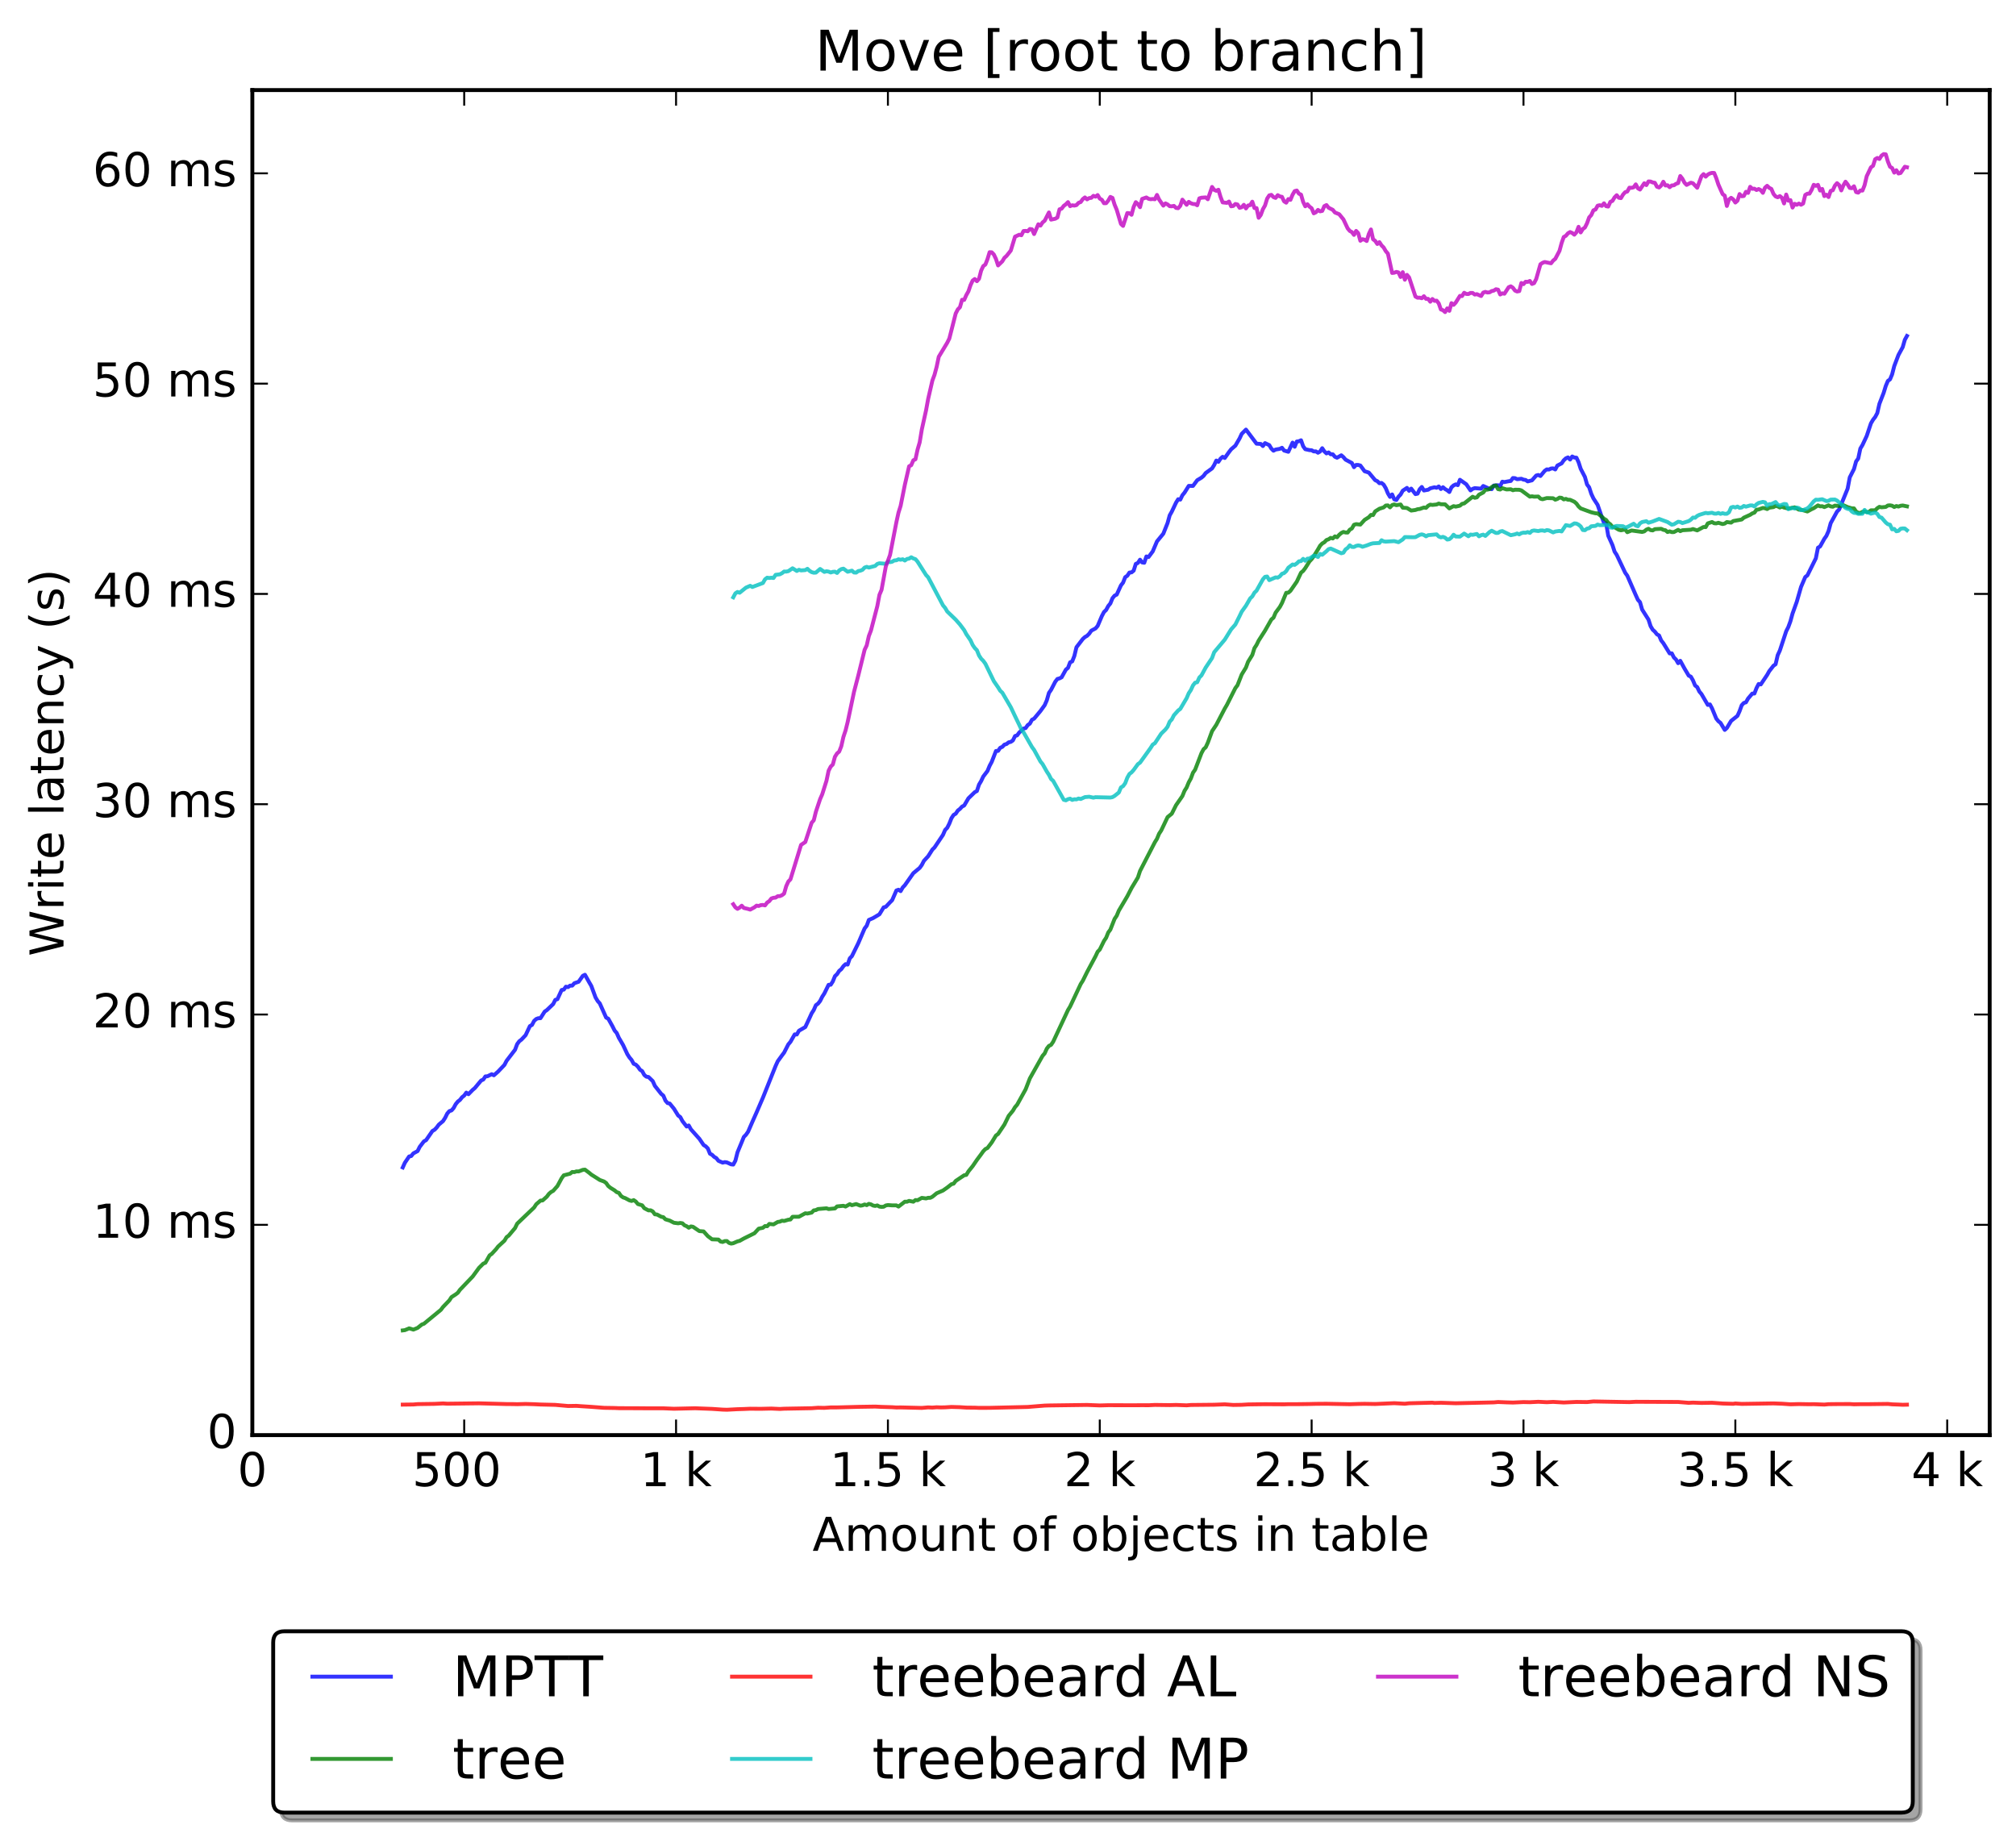 <?xml version="1.0" encoding="utf-8" standalone="no"?>
<!DOCTYPE svg PUBLIC "-//W3C//DTD SVG 1.1//EN"
  "http://www.w3.org/Graphics/SVG/1.1/DTD/svg11.dtd">
<!-- Created with matplotlib (http://matplotlib.org/) -->
<svg height="472pt" version="1.1" viewBox="0 0 518 472" width="518pt" xmlns="http://www.w3.org/2000/svg" xmlns:xlink="http://www.w3.org/1999/xlink">
 <defs>
  <style type="text/css">
*{stroke-linecap:butt;stroke-linejoin:round;stroke-miterlimit:100000;}
  </style>
 </defs>
 <g id="figure_1">
  <g id="patch_1">
   <path d="M 0 472.935 
L 518.438 472.935 
L 518.438 0 
L 0 0 
z
" style="fill:#ffffff;"/>
  </g>
  <g id="axes_1">
   <g id="patch_2">
    <path d="M 64.838 368.742 
L 511.238 368.742 
L 511.238 23.142 
L 64.838 23.142 
z
" style="fill:#ffffff;"/>
   </g>
   <g id="line2d_1">
    <path clip-path="url(#p5e1362fcba)" d="M 103.487 299.968 
L 104.031 298.755 
L 105.12 297.149 
L 105.664 297.029 
L 106.209 296.349 
L 107.297 295.767 
L 107.842 294.676 
L 108.93 293.254 
L 109.475 292.959 
L 111.108 290.599 
L 111.652 290.285 
L 112.197 289.714 
L 112.741 288.977 
L 113.83 288.061 
L 114.374 287.217 
L 114.918 286.118 
L 115.463 285.486 
L 116.007 285.323 
L 116.551 284.705 
L 117.096 283.7 
L 117.64 283.034 
L 118.184 282.618 
L 118.729 281.922 
L 119.273 281.497 
L 119.818 280.739 
L 120.362 281.151 
L 121.451 280.033 
L 121.995 279.575 
L 123.628 277.621 
L 124.172 277.387 
L 124.717 276.579 
L 125.261 276.532 
L 126.35 276.003 
L 126.894 276.289 
L 127.983 275.333 
L 129.616 273.613 
L 130.16 272.569 
L 132.338 269.729 
L 132.882 268.277 
L 133.426 267.543 
L 133.971 267.125 
L 135.06 265.97 
L 136.148 263.652 
L 136.693 263.348 
L 137.237 262.312 
L 137.781 261.82 
L 138.326 261.62 
L 138.87 261.616 
L 139.959 259.911 
L 140.503 259.544 
L 142.136 257.985 
L 142.681 256.907 
L 143.225 256.734 
L 144.314 254.365 
L 144.858 254.277 
L 145.402 253.523 
L 145.947 253.635 
L 146.491 253.245 
L 147.035 253.244 
L 147.58 252.628 
L 148.668 252.256 
L 149.757 250.727 
L 150.302 250.459 
L 151.39 252.394 
L 151.935 253.333 
L 153.023 256.285 
L 153.568 257.205 
L 154.112 257.82 
L 155.745 261.461 
L 156.289 261.744 
L 157.378 263.699 
L 157.923 264.792 
L 158.467 265.426 
L 159.011 266.653 
L 160.1 268.516 
L 161.189 270.856 
L 161.733 271.703 
L 162.277 272.344 
L 162.822 273.328 
L 163.366 273.548 
L 163.91 274.087 
L 164.455 274.865 
L 164.999 275.211 
L 165.544 276.199 
L 166.088 276.653 
L 166.632 276.728 
L 167.721 277.787 
L 168.265 278.998 
L 169.898 281.072 
L 170.443 281.515 
L 170.987 282.801 
L 171.531 283.425 
L 172.076 283.541 
L 173.165 284.868 
L 174.253 286.627 
L 174.798 287.022 
L 175.342 288.045 
L 176.431 289.453 
L 176.975 289.185 
L 177.519 290.165 
L 179.697 292.6 
L 180.786 294.199 
L 181.33 294.535 
L 181.874 295.081 
L 182.419 296.432 
L 182.963 296.715 
L 183.507 297.251 
L 184.052 297.565 
L 184.596 298.257 
L 185.685 298.73 
L 186.229 298.597 
L 186.773 298.673 
L 187.862 299.168 
L 188.407 299.231 
L 188.951 298.23 
L 189.495 296.081 
L 190.584 293.454 
L 191.128 292.124 
L 191.673 291.571 
L 192.217 290.784 
L 193.306 288.271 
L 194.394 285.828 
L 196.028 282.042 
L 199.294 273.872 
L 199.838 272.685 
L 200.927 271.178 
L 201.471 270.46 
L 202.56 268.333 
L 203.104 267.695 
L 204.193 265.776 
L 204.737 265.802 
L 205.282 264.841 
L 206.915 263.891 
L 208.003 261.564 
L 208.548 260.366 
L 209.092 259.517 
L 209.636 258.272 
L 210.181 257.883 
L 210.725 257.196 
L 211.27 256.098 
L 211.814 255.258 
L 212.903 253.04 
L 213.447 253.018 
L 213.991 252.169 
L 214.536 250.813 
L 215.08 250.296 
L 215.624 249.462 
L 216.169 249.014 
L 216.713 248.246 
L 217.257 247.74 
L 217.802 247.838 
L 218.346 246.244 
L 218.891 245.672 
L 220.524 242.364 
L 222.157 238.56 
L 222.701 237.857 
L 223.245 236.368 
L 224.334 235.894 
L 225.967 234.921 
L 227.056 233.134 
L 227.6 232.997 
L 228.689 231.839 
L 229.233 231.295 
L 230.322 228.8 
L 230.866 228.607 
L 231.411 228.967 
L 231.955 228.023 
L 232.499 227.447 
L 234.677 224.354 
L 236.31 222.994 
L 236.854 222.242 
L 237.399 221.184 
L 238.487 220.002 
L 239.576 218.287 
L 240.12 217.751 
L 242.298 214.51 
L 242.842 213.252 
L 243.387 212.691 
L 243.931 211.603 
L 244.475 210.224 
L 245.02 209.395 
L 245.564 209.073 
L 246.108 208.266 
L 246.653 207.842 
L 247.197 207.245 
L 247.741 206.97 
L 248.83 205.118 
L 250.463 203.539 
L 251.008 203.252 
L 251.552 201.597 
L 252.096 200.686 
L 252.641 199.526 
L 253.729 198.094 
L 254.274 196.773 
L 254.818 195.761 
L 255.907 192.957 
L 256.451 192.933 
L 256.996 192.136 
L 257.54 191.901 
L 258.084 191.322 
L 258.629 191.166 
L 259.173 190.735 
L 259.717 190.619 
L 260.262 190.238 
L 260.806 189.122 
L 261.35 188.939 
L 261.895 188.207 
L 262.983 187.207 
L 263.528 187.073 
L 264.072 186.306 
L 264.617 185.929 
L 265.161 184.933 
L 265.705 184.652 
L 267.338 182.69 
L 268.427 181.181 
L 268.971 179.94 
L 269.516 178.042 
L 270.06 177.261 
L 271.149 175.156 
L 271.693 174.451 
L 272.238 174.305 
L 272.782 174.023 
L 273.871 172.058 
L 274.415 171.604 
L 274.959 170.177 
L 275.504 169.933 
L 276.048 168.552 
L 276.592 166.301 
L 278.225 164.178 
L 278.77 163.683 
L 279.314 163.37 
L 279.859 162.828 
L 280.403 162.046 
L 281.492 161.464 
L 282.036 160.832 
L 283.125 158.272 
L 283.669 157.245 
L 284.213 156.723 
L 284.758 155.715 
L 285.302 155.054 
L 285.846 153.705 
L 286.391 153.044 
L 286.935 152.777 
L 288.024 150.4 
L 288.568 149.699 
L 289.113 148.303 
L 289.657 147.934 
L 290.201 147.116 
L 290.746 147.064 
L 291.29 146.618 
L 291.834 144.89 
L 292.379 144.643 
L 292.923 143.808 
L 293.467 144.509 
L 294.012 144.596 
L 294.556 142.978 
L 295.101 143.136 
L 296.189 141.679 
L 297.278 139.111 
L 298.911 137.118 
L 300 134.393 
L 300.544 132.421 
L 301.088 131.452 
L 302.177 129.149 
L 302.722 128.273 
L 303.266 128.376 
L 303.81 127.248 
L 304.355 126.582 
L 305.443 124.847 
L 306.532 124.85 
L 307.621 123.387 
L 308.709 122.732 
L 309.254 122.265 
L 309.798 121.537 
L 311.431 120.353 
L 311.976 119.482 
L 312.52 118.332 
L 313.064 118.662 
L 313.609 117.844 
L 314.153 117.371 
L 314.697 117.679 
L 315.786 116.151 
L 316.33 115.446 
L 317.419 114.511 
L 318.508 112.643 
L 319.052 111.472 
L 320.141 110.379 
L 322.863 113.999 
L 323.951 114.069 
L 324.496 114.611 
L 325.04 113.854 
L 326.129 114.372 
L 326.673 115.267 
L 327.218 115.806 
L 327.762 115.509 
L 328.851 115.323 
L 329.395 115.05 
L 329.939 115.762 
L 331.028 116.083 
L 332.117 113.725 
L 332.661 114.792 
L 333.206 113.448 
L 333.75 113.371 
L 334.294 113.122 
L 334.839 114.662 
L 335.383 115.419 
L 336.472 115.654 
L 337.016 115.688 
L 337.56 115.994 
L 338.105 115.976 
L 338.649 116.324 
L 339.193 116.013 
L 339.738 115.164 
L 340.282 115.979 
L 340.827 116.498 
L 341.371 116.248 
L 341.915 116.72 
L 342.46 116.734 
L 343.004 117.365 
L 343.548 117.608 
L 344.637 116.979 
L 345.181 117.453 
L 345.726 118.095 
L 347.359 118.969 
L 347.903 120.038 
L 348.448 119.464 
L 348.992 119.466 
L 349.536 119.612 
L 350.625 121.078 
L 351.714 121.427 
L 353.347 123.379 
L 353.891 123.631 
L 354.435 124.16 
L 354.98 124.089 
L 355.524 124.526 
L 356.069 125.444 
L 356.613 126.766 
L 357.157 127.674 
L 357.702 127.04 
L 358.246 128.302 
L 358.79 128.477 
L 359.335 127.62 
L 359.879 127.058 
L 360.423 126.084 
L 361.512 125.359 
L 362.056 126.106 
L 362.601 125.54 
L 363.69 126.958 
L 364.234 126.838 
L 364.778 125.715 
L 365.323 125.12 
L 365.867 126.03 
L 366.956 125.833 
L 367.5 125.472 
L 368.589 125.2 
L 369.133 125.333 
L 369.677 124.988 
L 370.222 125.653 
L 370.766 125.189 
L 371.311 125.66 
L 371.855 125.971 
L 372.399 126.417 
L 372.944 125.215 
L 373.488 124.723 
L 374.032 124.462 
L 374.577 124.65 
L 375.121 123.274 
L 376.754 124.426 
L 377.843 126.011 
L 378.387 125.608 
L 378.932 125.419 
L 380.565 125.556 
L 381.109 124.869 
L 382.198 125.362 
L 382.742 125.591 
L 383.286 125.687 
L 383.831 124.75 
L 384.919 124.682 
L 385.464 124.917 
L 386.008 123.769 
L 386.553 123.864 
L 387.641 123.65 
L 388.186 123.581 
L 388.73 122.83 
L 389.274 122.859 
L 389.819 123.128 
L 390.907 123.008 
L 391.452 123.238 
L 391.996 123.322 
L 392.54 123.693 
L 393.629 123.42 
L 394.718 122.185 
L 395.262 122.039 
L 395.807 122.304 
L 396.895 120.99 
L 397.44 120.606 
L 397.984 120.644 
L 398.528 120.385 
L 399.073 120.34 
L 399.617 120.622 
L 400.161 119.621 
L 401.25 119.058 
L 401.795 118.278 
L 402.339 117.767 
L 402.883 117.526 
L 403.428 118.078 
L 403.972 117.289 
L 404.516 117.561 
L 405.061 117.601 
L 405.605 118.765 
L 406.149 120.452 
L 407.238 122.548 
L 407.782 124.483 
L 408.327 125.21 
L 408.871 126.875 
L 409.416 128.05 
L 410.504 129.734 
L 411.593 132.899 
L 412.137 134.334 
L 412.682 134.411 
L 413.226 137.648 
L 414.315 140.057 
L 414.859 141.74 
L 415.403 142.566 
L 417.581 147.154 
L 418.125 147.922 
L 420.303 152.915 
L 420.847 154.109 
L 421.391 154.727 
L 421.936 156.62 
L 423.569 159.199 
L 424.113 160.89 
L 424.658 161.803 
L 425.202 162.293 
L 425.746 162.982 
L 426.291 163.286 
L 426.835 164.559 
L 427.379 165.249 
L 429.012 167.893 
L 429.557 167.871 
L 430.101 168.936 
L 430.645 169.459 
L 431.19 170.402 
L 431.734 169.784 
L 432.823 171.772 
L 433.912 173.602 
L 434.456 173.864 
L 435 174.815 
L 435.545 176.129 
L 436.089 176.539 
L 436.633 177.682 
L 437.178 178.32 
L 438.811 181.124 
L 439.355 180.99 
L 439.9 182.003 
L 440.988 184.639 
L 441.533 185.316 
L 442.077 185.742 
L 443.166 187.547 
L 443.71 187.048 
L 444.799 185.233 
L 446.432 183.929 
L 446.976 182.721 
L 447.521 181.208 
L 448.065 180.619 
L 448.609 180.453 
L 449.154 179.488 
L 450.242 178.208 
L 450.787 178.193 
L 451.331 176.782 
L 451.875 175.744 
L 452.42 175.86 
L 454.053 173.42 
L 454.597 172.453 
L 455.686 171.053 
L 456.23 170.671 
L 456.775 168.332 
L 457.319 167.157 
L 458.952 162.197 
L 459.496 161.121 
L 460.041 159.625 
L 460.585 157.647 
L 461.674 154.611 
L 462.763 150.811 
L 463.851 148.26 
L 464.396 147.847 
L 466.573 143.454 
L 467.117 140.727 
L 467.662 140.412 
L 468.75 138.44 
L 469.295 137.672 
L 469.839 136.423 
L 470.384 134.424 
L 472.017 131.444 
L 472.561 130.904 
L 474.738 125.559 
L 475.283 122.662 
L 476.371 120.522 
L 476.916 118.555 
L 477.46 117.819 
L 478.005 115.253 
L 478.549 114.352 
L 479.638 112.027 
L 480.726 108.781 
L 481.271 107.847 
L 481.815 107.154 
L 482.359 106.136 
L 482.904 103.755 
L 483.992 100.955 
L 484.537 99.174 
L 485.081 97.869 
L 485.626 97.485 
L 486.17 96.193 
L 486.714 94.062 
L 487.803 91.194 
L 488.892 89.201 
L 489.436 87.305 
L 489.98 86.326 
L 489.98 86.326 
" style="fill:none;opacity:0.8;stroke:#0000ff;stroke-linecap:square;"/>
   </g>
   <g id="line2d_2">
    <path clip-path="url(#p5e1362fcba)" d="M 103.487 341.835 
L 104.031 341.77 
L 105.12 341.307 
L 106.209 341.636 
L 107.297 341.191 
L 108.386 340.323 
L 108.93 340.123 
L 113.285 336.542 
L 113.83 335.818 
L 115.463 334.115 
L 116.007 333.282 
L 117.096 332.577 
L 117.64 332.156 
L 118.184 331.396 
L 121.451 327.989 
L 123.084 325.76 
L 124.172 324.686 
L 124.717 324.457 
L 125.805 322.552 
L 126.35 322.167 
L 127.439 320.989 
L 127.983 320.285 
L 129.616 318.785 
L 130.16 317.882 
L 130.705 317.48 
L 132.338 315.541 
L 132.882 314.414 
L 137.237 310.255 
L 137.781 309.425 
L 138.87 308.484 
L 139.414 308.442 
L 140.503 307.472 
L 141.047 306.748 
L 141.592 306.277 
L 142.136 305.976 
L 143.225 304.747 
L 144.314 302.73 
L 144.858 301.987 
L 146.491 301.566 
L 147.035 301.126 
L 147.58 301.164 
L 148.124 300.973 
L 148.668 300.996 
L 149.757 300.58 
L 150.302 300.527 
L 151.39 301.342 
L 151.935 301.801 
L 153.568 302.83 
L 154.112 303.184 
L 155.201 303.574 
L 155.745 303.961 
L 156.289 304.74 
L 156.834 305.184 
L 157.923 305.859 
L 158.467 306.316 
L 159.011 306.493 
L 159.556 307.28 
L 160.1 307.66 
L 160.644 307.842 
L 161.733 308.424 
L 162.277 308.575 
L 162.822 308.359 
L 163.366 308.722 
L 163.91 309.37 
L 164.999 309.695 
L 165.544 310.433 
L 166.632 311.003 
L 167.177 310.971 
L 167.721 311.266 
L 168.265 312.007 
L 168.81 312.055 
L 169.898 312.636 
L 170.443 312.74 
L 170.987 313.301 
L 172.076 313.621 
L 173.165 314.179 
L 174.253 314.321 
L 174.798 314.228 
L 175.342 314.318 
L 175.886 314.837 
L 176.431 315.063 
L 176.975 315.458 
L 177.519 315.119 
L 178.064 315.21 
L 179.697 316.321 
L 180.786 316.402 
L 181.874 317.616 
L 182.963 318.434 
L 184.596 318.493 
L 185.14 319.007 
L 185.685 319.114 
L 186.229 318.888 
L 186.773 318.875 
L 187.318 319.353 
L 187.862 319.533 
L 188.407 319.434 
L 189.495 318.961 
L 190.04 318.831 
L 191.128 318.221 
L 193.85 316.874 
L 194.939 315.695 
L 196.028 315.469 
L 196.572 315.022 
L 197.116 315.077 
L 197.661 314.477 
L 198.749 314.598 
L 199.838 313.969 
L 200.382 313.894 
L 200.927 313.646 
L 201.471 313.723 
L 202.56 313.395 
L 203.104 313.34 
L 203.649 312.645 
L 205.282 312.628 
L 206.915 311.741 
L 207.459 311.809 
L 208.548 311.57 
L 209.092 311.001 
L 209.636 310.924 
L 210.181 310.65 
L 212.358 310.462 
L 212.903 310.653 
L 214.536 310.495 
L 215.08 309.976 
L 216.713 309.82 
L 217.257 310.013 
L 218.346 309.393 
L 218.891 309.667 
L 219.979 309.37 
L 221.068 309.791 
L 221.612 309.701 
L 222.157 309.479 
L 222.701 309.652 
L 223.245 309.317 
L 223.79 309.451 
L 224.334 309.754 
L 224.878 309.853 
L 225.423 309.72 
L 225.967 310.027 
L 226.512 310.1 
L 227.056 310.059 
L 227.6 309.734 
L 228.145 309.63 
L 229.233 309.71 
L 230.322 309.71 
L 230.866 310.024 
L 232.499 308.762 
L 233.044 308.777 
L 233.588 308.554 
L 234.677 308.771 
L 235.221 308.341 
L 235.766 308.392 
L 236.854 307.784 
L 237.943 307.93 
L 238.487 307.766 
L 239.032 307.772 
L 239.576 307.493 
L 240.665 306.601 
L 242.298 305.894 
L 243.387 305.133 
L 244.475 304.271 
L 245.02 304.134 
L 245.564 303.43 
L 247.741 301.972 
L 248.286 301.88 
L 248.83 300.982 
L 249.919 299.635 
L 251.008 298.038 
L 252.096 296.576 
L 252.641 295.808 
L 253.185 295.243 
L 253.729 294.971 
L 254.818 293.544 
L 255.907 291.754 
L 256.451 291.368 
L 258.084 288.936 
L 259.173 286.714 
L 260.262 285.384 
L 260.806 284.47 
L 261.35 283.843 
L 263.528 279.901 
L 264.617 277.082 
L 267.883 271.281 
L 268.427 270.655 
L 268.971 269.436 
L 269.516 268.735 
L 270.06 268.477 
L 270.604 267.673 
L 274.415 259.518 
L 274.959 258.626 
L 277.681 252.838 
L 278.225 251.982 
L 279.314 249.778 
L 281.492 245.699 
L 282.036 244.54 
L 282.58 243.978 
L 283.669 241.762 
L 284.213 240.952 
L 284.758 239.592 
L 285.302 238.859 
L 286.391 236.092 
L 286.935 235.29 
L 287.48 233.973 
L 289.657 230.289 
L 290.746 228.168 
L 292.379 225.463 
L 292.923 223.796 
L 296.734 216.407 
L 297.278 215.533 
L 297.822 214.213 
L 298.367 213.387 
L 300 209.956 
L 301.088 209.064 
L 302.177 206.886 
L 303.81 204.533 
L 304.355 203.199 
L 304.899 202.336 
L 305.443 201.008 
L 305.988 200.019 
L 306.532 198.544 
L 307.076 197.775 
L 308.709 193.512 
L 309.254 192.497 
L 309.798 192.01 
L 310.343 190.831 
L 311.431 187.872 
L 312.52 186.238 
L 314.697 182.052 
L 315.242 181.127 
L 316.33 178.962 
L 317.419 176.799 
L 317.964 176.073 
L 319.052 173.303 
L 320.141 171.515 
L 320.685 170.045 
L 321.774 168.282 
L 322.318 166.538 
L 322.863 165.705 
L 323.407 164.593 
L 325.04 162.037 
L 326.673 159.167 
L 327.218 158.71 
L 327.762 157.42 
L 328.851 155.95 
L 329.395 154.952 
L 330.484 152.318 
L 331.028 152.282 
L 331.572 151.809 
L 333.206 149.449 
L 334.294 147.139 
L 334.839 146.69 
L 335.383 145.968 
L 336.472 144.243 
L 337.016 143.671 
L 337.56 142.925 
L 338.649 141.166 
L 339.193 140.209 
L 339.738 139.642 
L 340.282 139.325 
L 340.827 138.756 
L 341.371 138.562 
L 341.915 138.2 
L 342.46 138.353 
L 343.004 137.814 
L 343.548 138.049 
L 344.093 137.413 
L 344.637 136.952 
L 345.181 136.68 
L 345.726 136.818 
L 346.27 136.837 
L 346.814 136.101 
L 347.359 135.786 
L 347.903 134.839 
L 348.448 134.671 
L 349.536 134.787 
L 350.625 133.583 
L 351.714 132.892 
L 352.258 132.301 
L 352.802 132.343 
L 353.347 131.396 
L 354.435 130.716 
L 355.524 130.369 
L 356.069 129.892 
L 356.613 129.855 
L 357.157 130.362 
L 357.702 129.77 
L 358.246 129.61 
L 358.79 129.808 
L 359.879 129.622 
L 360.423 130.445 
L 361.512 130.525 
L 362.601 131.185 
L 363.69 131.034 
L 364.234 130.837 
L 364.778 130.778 
L 365.867 130.398 
L 366.411 130.492 
L 366.956 129.95 
L 367.5 129.66 
L 368.044 129.74 
L 369.133 129.625 
L 369.677 129.384 
L 370.222 129.558 
L 371.311 129.587 
L 372.399 130.635 
L 373.488 130.042 
L 374.032 130.173 
L 375.121 129.934 
L 375.665 129.458 
L 376.21 129.355 
L 378.387 127.635 
L 378.932 127.906 
L 379.476 127.792 
L 380.02 127.108 
L 381.109 126.544 
L 381.653 125.845 
L 382.198 125.813 
L 382.742 125.663 
L 383.286 125.135 
L 383.831 124.861 
L 384.375 124.723 
L 384.919 125.682 
L 385.464 125.785 
L 386.008 125.428 
L 387.097 125.763 
L 388.186 125.71 
L 388.73 125.965 
L 389.274 125.828 
L 390.363 125.85 
L 390.907 126.003 
L 393.085 127.612 
L 393.629 127.517 
L 394.174 127.615 
L 395.262 127.579 
L 395.807 128.123 
L 396.351 128.279 
L 397.44 127.976 
L 399.073 128.02 
L 399.617 128.39 
L 400.161 128.2 
L 400.706 127.858 
L 401.25 127.915 
L 401.795 128.319 
L 402.339 128.18 
L 402.883 128.407 
L 403.428 128.419 
L 404.516 128.912 
L 405.061 129.383 
L 405.605 130.134 
L 406.149 130.634 
L 408.871 131.628 
L 409.96 131.892 
L 410.504 131.904 
L 411.593 132.774 
L 412.137 133.282 
L 412.682 133.602 
L 413.226 134.318 
L 413.77 134.718 
L 414.315 135.363 
L 414.859 135.481 
L 415.948 136.125 
L 416.492 136.259 
L 417.581 136.054 
L 418.125 136.745 
L 419.214 136.303 
L 421.936 136.681 
L 422.48 136.537 
L 423.024 136.091 
L 423.569 135.859 
L 424.113 136.211 
L 424.658 136.282 
L 425.202 135.962 
L 426.835 135.869 
L 427.379 136.136 
L 427.924 136.239 
L 428.468 136.701 
L 429.012 136.529 
L 429.557 136.721 
L 430.101 136.711 
L 431.19 136.14 
L 431.734 136.474 
L 432.279 136.241 
L 434.456 136.106 
L 435 135.933 
L 436.089 136.281 
L 437.722 135.4 
L 438.266 135.439 
L 438.811 134.477 
L 439.9 134.125 
L 440.444 134.442 
L 440.988 134.486 
L 441.533 134.323 
L 442.621 134.658 
L 443.166 134.52 
L 443.71 134.134 
L 444.799 134.285 
L 445.343 133.877 
L 447.521 133.484 
L 448.065 133.013 
L 449.698 132.271 
L 450.242 131.911 
L 450.787 131.712 
L 451.331 130.969 
L 451.875 130.904 
L 452.964 130.504 
L 453.508 130.593 
L 454.053 130.796 
L 454.597 130.454 
L 455.686 130.292 
L 456.23 129.993 
L 456.775 130.104 
L 457.319 130.401 
L 457.863 130.182 
L 458.408 130.417 
L 459.496 130.668 
L 461.129 130.357 
L 462.218 130.959 
L 462.763 130.956 
L 464.396 131.422 
L 465.484 130.828 
L 466.029 130.579 
L 467.117 129.851 
L 467.662 130.101 
L 468.206 130.062 
L 468.75 130.29 
L 469.839 129.835 
L 470.384 130.113 
L 470.928 130.2 
L 471.472 129.909 
L 472.561 130.019 
L 473.65 129.809 
L 474.738 130.292 
L 475.827 130.616 
L 476.371 130.625 
L 476.916 131.442 
L 477.46 131.749 
L 478.005 131.805 
L 478.549 131.51 
L 479.093 131.395 
L 479.638 131.555 
L 480.182 131.545 
L 480.726 131.121 
L 481.815 131.117 
L 482.359 130.584 
L 482.904 130.228 
L 483.448 130.348 
L 484.537 130.25 
L 485.081 129.878 
L 485.626 129.838 
L 486.17 129.942 
L 486.714 130.272 
L 487.259 130.017 
L 487.803 130.159 
L 488.347 129.954 
L 488.892 129.88 
L 489.98 130.105 
L 489.98 130.105 
" style="fill:none;opacity:0.8;stroke:#008000;stroke-linecap:square;"/>
   </g>
   <g id="line2d_3">
    <path clip-path="url(#p5e1362fcba)" d="M 103.487 360.906 
L 106.209 360.87 
L 107.297 360.775 
L 111.652 360.71 
L 113.83 360.601 
L 114.918 360.67 
L 123.084 360.572 
L 129.072 360.731 
L 130.16 360.762 
L 131.793 360.768 
L 132.882 360.796 
L 135.06 360.734 
L 137.237 360.798 
L 138.87 360.878 
L 142.681 360.969 
L 143.769 361.068 
L 145.947 361.259 
L 148.124 361.223 
L 149.213 361.304 
L 151.935 361.478 
L 155.201 361.728 
L 157.923 361.772 
L 159.011 361.817 
L 164.455 361.837 
L 166.632 361.858 
L 170.443 361.854 
L 173.165 361.965 
L 178.608 361.839 
L 182.963 362.003 
L 185.685 362.188 
L 186.773 362.221 
L 189.495 362.08 
L 191.128 362.031 
L 192.761 361.96 
L 195.483 361.982 
L 198.205 361.918 
L 200.382 362.017 
L 201.471 361.954 
L 208.548 361.827 
L 210.181 361.707 
L 211.814 361.74 
L 213.447 361.626 
L 215.08 361.624 
L 220.524 361.478 
L 224.878 361.408 
L 226.512 361.488 
L 229.233 361.57 
L 230.322 361.643 
L 231.411 361.622 
L 236.854 361.754 
L 238.487 361.615 
L 239.576 361.666 
L 240.665 361.585 
L 241.754 361.626 
L 242.842 361.602 
L 244.475 361.502 
L 246.653 361.563 
L 248.286 361.669 
L 250.463 361.692 
L 251.552 361.739 
L 254.274 361.732 
L 264.072 361.503 
L 268.427 361.153 
L 269.516 361.12 
L 279.314 360.987 
L 282.58 361.114 
L 284.758 361.054 
L 291.29 361.069 
L 293.467 361.053 
L 295.101 361.063 
L 296.734 360.983 
L 300.544 361.031 
L 302.177 360.985 
L 304.899 361.087 
L 305.988 360.995 
L 311.976 360.935 
L 314.697 360.83 
L 316.875 360.991 
L 319.052 360.956 
L 320.685 360.856 
L 325.04 360.796 
L 329.939 360.828 
L 331.028 360.788 
L 333.206 360.791 
L 336.472 360.747 
L 338.105 360.707 
L 340.827 360.684 
L 346.814 360.802 
L 348.992 360.73 
L 350.625 360.699 
L 353.347 360.745 
L 358.246 360.533 
L 360.968 360.679 
L 362.056 360.559 
L 368.044 360.401 
L 368.589 360.482 
L 370.222 360.427 
L 374.032 360.553 
L 383.831 360.332 
L 384.919 360.237 
L 387.097 360.326 
L 388.73 360.375 
L 391.452 360.251 
L 393.085 360.286 
L 395.262 360.177 
L 397.44 360.286 
L 399.073 360.205 
L 401.795 360.362 
L 405.061 360.215 
L 407.782 360.252 
L 409.416 360.088 
L 417.581 360.241 
L 418.67 360.26 
L 420.303 360.177 
L 431.19 360.226 
L 433.912 360.444 
L 435 360.388 
L 437.178 360.47 
L 439.9 360.424 
L 442.621 360.621 
L 445.343 360.699 
L 445.887 360.611 
L 447.521 360.72 
L 453.508 360.625 
L 455.686 360.594 
L 457.863 360.671 
L 460.041 360.822 
L 462.218 360.76 
L 464.94 360.808 
L 466.029 360.788 
L 468.75 360.894 
L 469.839 360.792 
L 472.017 360.767 
L 475.283 360.753 
L 476.371 360.825 
L 478.005 360.79 
L 480.182 360.79 
L 485.081 360.725 
L 486.17 360.834 
L 487.803 360.891 
L 488.892 360.944 
L 489.98 360.917 
L 489.98 360.917 
" style="fill:none;opacity:0.8;stroke:#ff0000;stroke-linecap:square;"/>
   </g>
   <g id="line2d_4">
    <path clip-path="url(#p5e1362fcba)" d="M 188.407 153.479 
L 188.951 152.459 
L 189.495 152.097 
L 190.04 152.298 
L 191.673 150.984 
L 192.761 150.517 
L 193.306 150.824 
L 196.028 149.801 
L 196.572 148.846 
L 197.116 148.429 
L 197.661 148.509 
L 198.205 148.44 
L 198.749 148.513 
L 199.294 147.693 
L 200.382 147.562 
L 200.927 147.279 
L 201.471 146.851 
L 202.015 146.868 
L 202.56 146.753 
L 203.649 146.013 
L 204.737 146.706 
L 205.282 146.398 
L 205.826 146.564 
L 206.915 146.483 
L 207.459 146.146 
L 208.003 146.66 
L 208.548 147.003 
L 209.092 147.155 
L 209.636 147.121 
L 210.725 146.191 
L 211.814 146.949 
L 212.358 146.781 
L 212.903 146.867 
L 213.447 147.094 
L 213.991 146.927 
L 214.536 146.891 
L 215.08 147.215 
L 215.624 146.581 
L 216.169 146.234 
L 216.713 146.108 
L 217.802 146.906 
L 218.891 146.622 
L 219.435 147.094 
L 219.979 147.132 
L 220.524 146.725 
L 221.068 146.631 
L 221.612 146.41 
L 222.157 145.83 
L 222.701 145.649 
L 223.245 145.833 
L 224.878 145.405 
L 225.423 144.898 
L 225.967 144.728 
L 227.6 144.86 
L 228.145 144.355 
L 228.689 144.442 
L 229.233 144.331 
L 229.778 144.004 
L 230.322 143.961 
L 230.866 143.699 
L 231.411 143.818 
L 231.955 143.697 
L 232.499 144.021 
L 233.044 143.621 
L 233.588 143.531 
L 234.133 143.18 
L 234.677 143.489 
L 235.221 143.669 
L 235.766 144.312 
L 237.943 147.744 
L 238.487 148.327 
L 242.298 155.543 
L 242.842 156.19 
L 243.387 157.118 
L 245.564 159.219 
L 246.653 160.453 
L 247.741 161.908 
L 248.286 162.933 
L 249.375 164.523 
L 249.919 165.714 
L 250.463 166.502 
L 251.008 167.063 
L 251.552 168.411 
L 252.096 169.246 
L 252.641 169.794 
L 253.185 170.535 
L 255.362 175.021 
L 256.451 176.597 
L 256.996 177.479 
L 257.54 177.982 
L 259.717 181.711 
L 260.806 184.003 
L 261.895 186.251 
L 262.439 187.442 
L 262.983 188.138 
L 265.161 191.945 
L 265.705 192.689 
L 267.338 195.66 
L 267.883 196.318 
L 268.971 198.25 
L 269.516 199.077 
L 270.06 200.153 
L 270.604 200.637 
L 273.326 205.5 
L 273.871 205.644 
L 274.415 205.341 
L 274.959 205.21 
L 275.504 205.533 
L 276.048 205.362 
L 276.592 205.397 
L 277.137 205.17 
L 277.681 205.298 
L 278.77 204.808 
L 279.859 204.716 
L 280.947 204.955 
L 281.492 204.832 
L 285.302 204.923 
L 285.846 204.813 
L 286.391 204.497 
L 287.48 203.625 
L 288.024 202.321 
L 288.568 201.994 
L 289.113 201.245 
L 289.657 199.822 
L 290.201 198.865 
L 290.746 198.445 
L 291.29 197.831 
L 292.379 196.333 
L 292.923 195.959 
L 295.645 192.175 
L 296.189 191.31 
L 296.734 190.971 
L 298.367 188.501 
L 299.455 187.436 
L 300 186.729 
L 300.544 185.429 
L 301.088 184.846 
L 301.633 183.778 
L 302.722 182.56 
L 303.266 182.153 
L 304.899 179.388 
L 305.443 178.119 
L 305.988 177.298 
L 306.532 176.107 
L 307.076 175.419 
L 307.621 175.289 
L 308.165 174.079 
L 308.709 173.537 
L 309.798 171.523 
L 311.431 169.078 
L 311.976 167.584 
L 314.697 164.35 
L 316.33 161.713 
L 317.419 160.466 
L 318.508 158.29 
L 319.052 157.154 
L 320.141 155.637 
L 321.23 153.756 
L 321.774 153.234 
L 322.318 152.287 
L 322.863 151.763 
L 324.496 148.843 
L 325.04 148.219 
L 325.585 148.132 
L 326.129 149.062 
L 327.762 148.346 
L 328.306 148.417 
L 328.851 148.078 
L 329.395 147.425 
L 329.939 147.25 
L 330.484 146.745 
L 331.028 145.87 
L 332.117 145.039 
L 332.661 145.143 
L 333.206 144.756 
L 333.75 144.227 
L 334.294 144.164 
L 334.839 143.589 
L 335.383 144.09 
L 335.927 143.545 
L 336.472 143.515 
L 337.56 142.779 
L 338.105 142.85 
L 338.649 143.111 
L 339.193 142.32 
L 339.738 142.542 
L 340.827 141.635 
L 341.371 141.101 
L 341.915 140.944 
L 344.637 142.157 
L 345.181 142.01 
L 345.726 141.165 
L 346.27 140.783 
L 346.814 140.115 
L 347.359 140.514 
L 347.903 140.538 
L 348.448 140.257 
L 348.992 140.139 
L 349.536 140.24 
L 350.081 140.488 
L 351.169 140.146 
L 352.258 139.73 
L 352.802 139.596 
L 354.435 139.513 
L 354.98 138.81 
L 355.524 139.101 
L 356.069 139.166 
L 358.246 139.033 
L 359.335 139.311 
L 360.423 138.607 
L 360.968 137.993 
L 363.145 138.04 
L 363.69 138.015 
L 364.778 137.424 
L 365.323 137.301 
L 365.867 137.461 
L 366.411 137.808 
L 366.956 137.504 
L 369.133 137.3 
L 369.677 137.85 
L 370.222 138.071 
L 370.766 137.94 
L 371.311 138.159 
L 371.855 138.631 
L 372.399 138.552 
L 372.944 138.096 
L 373.488 137.392 
L 374.032 137.842 
L 375.121 137.88 
L 376.21 137.101 
L 377.298 137.788 
L 377.843 137.351 
L 378.387 137.42 
L 379.476 137.199 
L 380.02 137.805 
L 380.565 137.511 
L 381.109 137.37 
L 381.653 137.7 
L 382.742 136.687 
L 383.286 136.368 
L 384.375 136.94 
L 384.919 136.926 
L 385.464 136.564 
L 386.008 136.449 
L 388.186 137.514 
L 389.274 137.288 
L 389.819 137.082 
L 390.363 137.301 
L 390.907 136.983 
L 391.452 136.852 
L 391.996 136.884 
L 392.54 136.704 
L 393.085 136.925 
L 393.629 136.408 
L 394.174 136.297 
L 395.262 136.452 
L 395.807 136.306 
L 396.351 136.288 
L 396.895 136.418 
L 397.44 136.203 
L 397.984 136.276 
L 399.073 136.801 
L 399.617 136.564 
L 400.706 136.411 
L 401.25 136.553 
L 402.339 134.929 
L 403.428 135.136 
L 404.516 134.479 
L 405.061 134.531 
L 405.605 134.805 
L 406.149 135.263 
L 406.694 136.179 
L 407.238 136.233 
L 407.782 135.824 
L 408.327 135.716 
L 408.871 135.223 
L 409.96 135.125 
L 410.504 134.78 
L 411.049 134.94 
L 412.137 134.889 
L 413.226 134.909 
L 413.77 135.526 
L 414.315 135.603 
L 414.859 135.276 
L 415.403 135.133 
L 417.037 135.211 
L 417.581 135.541 
L 418.125 135.417 
L 419.758 134.569 
L 420.303 135.048 
L 420.847 135.225 
L 421.391 134.472 
L 421.936 134.129 
L 423.024 133.922 
L 423.569 134.311 
L 424.658 133.982 
L 426.291 133.333 
L 428.468 134.128 
L 429.557 134.815 
L 430.101 134.704 
L 431.19 134.054 
L 431.734 134.127 
L 432.279 134.402 
L 433.912 133.888 
L 434.456 133.52 
L 435 132.982 
L 435.545 133.033 
L 436.089 132.56 
L 436.633 132.286 
L 438.266 131.782 
L 438.811 131.885 
L 439.9 131.741 
L 440.444 131.957 
L 440.988 131.982 
L 441.533 131.795 
L 442.077 132.036 
L 442.621 131.86 
L 443.166 132.014 
L 443.71 132.004 
L 444.254 131.623 
L 444.799 130.389 
L 445.343 130.23 
L 445.887 130.393 
L 446.432 130.156 
L 446.976 130.483 
L 447.521 130.395 
L 448.065 130 
L 448.609 130.183 
L 449.698 129.869 
L 450.242 129.86 
L 450.787 130.134 
L 451.331 129.579 
L 451.875 129.224 
L 452.964 128.951 
L 453.508 129.072 
L 454.053 129.963 
L 454.597 129.538 
L 455.142 129.52 
L 456.23 128.999 
L 456.775 129.669 
L 457.319 129.901 
L 458.408 129.489 
L 458.952 129.537 
L 459.496 130.83 
L 460.585 130.474 
L 461.129 130.675 
L 461.674 130.411 
L 462.218 130.551 
L 462.763 131.066 
L 463.307 131.061 
L 464.396 130.628 
L 464.94 130.154 
L 466.029 128.82 
L 466.573 128.388 
L 467.117 128.425 
L 468.206 128.272 
L 469.295 128.753 
L 469.839 128.672 
L 470.384 128.374 
L 471.472 128.345 
L 472.017 128.622 
L 474.194 130.507 
L 474.738 130.744 
L 475.283 130.832 
L 475.827 131.437 
L 476.371 131.777 
L 476.916 131.809 
L 477.46 132.036 
L 478.549 132.003 
L 479.093 131.013 
L 479.638 131.643 
L 480.182 131.731 
L 480.726 131.984 
L 481.815 131.694 
L 482.359 132.018 
L 482.904 132.848 
L 483.448 132.997 
L 484.537 134.258 
L 485.081 134.697 
L 485.626 134.817 
L 486.17 136.014 
L 486.714 135.896 
L 487.259 136.509 
L 487.803 136.398 
L 488.347 135.859 
L 488.892 135.767 
L 489.436 135.798 
L 489.98 136.234 
L 489.98 136.234 
" style="fill:none;opacity:0.8;stroke:#00bfbf;stroke-linecap:square;"/>
   </g>
   <g id="line2d_5">
    <path clip-path="url(#p5e1362fcba)" d="M 188.407 232.33 
L 188.951 233.128 
L 189.495 233.523 
L 190.04 233.202 
L 190.584 232.712 
L 191.128 233.293 
L 192.217 233.544 
L 192.761 233.717 
L 193.85 233.122 
L 194.394 232.696 
L 194.939 232.782 
L 195.483 232.568 
L 196.028 232.514 
L 196.572 232.631 
L 197.116 231.901 
L 197.661 231.542 
L 198.205 230.855 
L 198.749 230.679 
L 199.294 230.631 
L 199.838 230.264 
L 200.382 230.249 
L 200.927 230.013 
L 201.471 229.595 
L 202.015 227.691 
L 202.56 226.498 
L 203.104 225.942 
L 205.826 217.087 
L 206.915 216.354 
L 208.548 211.397 
L 209.092 210.769 
L 209.636 208.581 
L 210.725 205.318 
L 211.27 204.074 
L 212.358 200.619 
L 212.903 198.036 
L 213.447 196.973 
L 213.991 196.428 
L 214.536 194.441 
L 215.08 193.584 
L 215.624 193.12 
L 216.169 191.734 
L 216.713 189.338 
L 217.257 187.707 
L 217.802 185.533 
L 219.435 177.768 
L 220.524 173.606 
L 222.157 166.963 
L 222.701 165.824 
L 223.245 163.427 
L 223.79 161.996 
L 225.423 155.73 
L 225.967 152.839 
L 226.512 151.554 
L 227.6 145.572 
L 228.689 142.598 
L 230.322 134.171 
L 230.866 131.708 
L 231.411 129.981 
L 232.499 124.551 
L 233.588 119.811 
L 234.133 119.523 
L 234.677 118.265 
L 235.221 118.009 
L 235.766 115.505 
L 236.31 113.651 
L 236.854 110.364 
L 237.943 105.445 
L 238.487 102.486 
L 239.576 97.76 
L 240.12 96.297 
L 240.665 94.26 
L 241.209 91.669 
L 243.387 88.063 
L 243.931 86.966 
L 245.564 80.547 
L 246.108 79.49 
L 246.653 78.938 
L 247.197 77.029 
L 247.741 77.058 
L 248.286 75.819 
L 248.83 74.858 
L 249.375 73.257 
L 249.919 72.093 
L 250.463 71.691 
L 251.008 72.251 
L 251.552 71.634 
L 252.096 69.544 
L 252.641 68.369 
L 253.185 67.969 
L 253.729 66.587 
L 254.274 64.801 
L 254.818 64.826 
L 255.362 65.393 
L 255.907 66.537 
L 256.451 68.201 
L 257.54 67.141 
L 258.084 66.24 
L 258.629 65.751 
L 259.717 64.379 
L 260.806 60.807 
L 261.895 60.31 
L 262.439 60.441 
L 262.983 59.362 
L 263.528 59.323 
L 264.072 59.423 
L 264.617 58.84 
L 265.161 58.915 
L 265.705 60.137 
L 266.794 57.626 
L 267.338 57.968 
L 267.883 57.152 
L 268.427 56.709 
L 269.516 54.584 
L 270.06 56.431 
L 271.149 56.197 
L 271.693 55.881 
L 272.238 53.778 
L 272.782 53.603 
L 273.326 52.895 
L 273.871 52.494 
L 274.415 51.934 
L 274.959 52.973 
L 275.504 52.738 
L 276.048 52.828 
L 276.592 52.698 
L 277.137 52.11 
L 277.681 51.911 
L 278.225 51.147 
L 278.77 50.726 
L 279.314 51.227 
L 279.859 50.895 
L 280.403 50.833 
L 280.947 50.318 
L 281.492 50.532 
L 282.036 50.116 
L 282.58 51.029 
L 283.125 51.342 
L 283.669 52.218 
L 284.213 52.202 
L 284.758 51.54 
L 285.302 50.594 
L 285.846 50.849 
L 286.391 52.588 
L 286.935 53.894 
L 288.024 57.546 
L 288.568 58.046 
L 289.657 54.741 
L 290.201 54.778 
L 290.746 55.187 
L 291.29 53.149 
L 291.834 51.944 
L 292.379 52.427 
L 292.923 53.238 
L 293.467 51.11 
L 294.556 50.731 
L 295.101 51.072 
L 295.645 51.187 
L 296.189 51.127 
L 296.734 51.199 
L 297.278 50.084 
L 297.822 51.259 
L 298.911 52.835 
L 299.455 52.259 
L 300 52.524 
L 300.544 52.975 
L 301.088 53.011 
L 301.633 52.896 
L 302.177 53.42 
L 302.722 53.496 
L 303.266 52.878 
L 303.81 51.3 
L 304.899 52.617 
L 305.443 51.862 
L 305.988 52.219 
L 306.532 52.41 
L 307.076 52.438 
L 307.621 52.744 
L 308.165 50.963 
L 308.709 50.798 
L 309.798 50.722 
L 310.343 51.196 
L 311.431 48.033 
L 311.976 48.798 
L 312.52 49.025 
L 313.064 48.751 
L 313.609 50.584 
L 314.153 52.003 
L 315.242 52.125 
L 315.786 51.785 
L 316.33 53.006 
L 316.875 52.923 
L 317.419 52.412 
L 317.964 52.542 
L 318.508 53.393 
L 319.052 53.245 
L 319.597 52.622 
L 320.141 53.56 
L 320.685 52.805 
L 321.23 52.702 
L 321.774 51.824 
L 322.318 53.448 
L 322.863 53.466 
L 323.407 55.956 
L 323.951 55.223 
L 324.496 53.746 
L 325.04 52.799 
L 325.585 51.032 
L 326.129 50.202 
L 326.673 50.067 
L 327.218 50.65 
L 327.762 50.852 
L 328.306 50.142 
L 328.851 50.466 
L 329.395 50.574 
L 329.939 51.735 
L 330.484 52.076 
L 331.028 51.149 
L 331.572 51.351 
L 332.117 50.037 
L 332.661 49.103 
L 333.206 48.954 
L 333.75 49.766 
L 334.294 50.01 
L 334.839 51.886 
L 335.383 53.009 
L 335.927 52.477 
L 336.472 53.102 
L 337.016 53.505 
L 337.56 54.811 
L 338.105 54.55 
L 338.649 53.931 
L 339.193 54.302 
L 339.738 54.191 
L 340.282 52.965 
L 340.827 52.685 
L 341.371 53.37 
L 342.46 53.92 
L 343.004 54.599 
L 344.093 55.038 
L 345.181 56.359 
L 346.27 58.675 
L 346.814 59.332 
L 347.359 59.633 
L 347.903 60.358 
L 348.448 59.331 
L 348.992 59.919 
L 349.536 61.863 
L 350.081 61.465 
L 350.625 61.591 
L 351.169 61.925 
L 351.714 60.115 
L 352.258 58.958 
L 352.802 61.467 
L 353.347 61.889 
L 353.891 62.692 
L 354.435 62.218 
L 354.98 63.048 
L 355.524 63.595 
L 356.069 64.534 
L 356.613 65.172 
L 357.702 70.139 
L 358.246 70.071 
L 358.79 69.868 
L 359.335 70.002 
L 359.879 71.165 
L 360.423 69.934 
L 360.968 71.876 
L 361.512 70.626 
L 362.056 71.268 
L 363.69 76.196 
L 364.234 76.498 
L 364.778 76.479 
L 365.323 76.631 
L 365.867 76.111 
L 366.411 76.791 
L 366.956 76.789 
L 367.5 77.527 
L 368.044 76.823 
L 368.589 77.301 
L 369.133 77.251 
L 369.677 77.951 
L 370.222 79.506 
L 370.766 79.712 
L 371.311 80.192 
L 371.855 79.235 
L 372.399 79.871 
L 372.944 77.89 
L 373.488 78.327 
L 374.032 77.759 
L 375.121 76.028 
L 375.665 76.069 
L 376.21 75.226 
L 376.754 75.526 
L 377.298 75.551 
L 377.843 75.263 
L 378.387 75.276 
L 378.932 75.685 
L 379.476 75.585 
L 380.565 76.061 
L 381.109 75.178 
L 381.653 74.996 
L 382.198 75.161 
L 382.742 75.11 
L 383.286 74.783 
L 383.831 74.668 
L 384.375 74.317 
L 384.919 74.426 
L 385.464 75.67 
L 386.008 75.37 
L 386.553 75.471 
L 387.641 73.8 
L 388.186 73.565 
L 388.73 73.931 
L 389.274 74.667 
L 389.819 74.898 
L 390.363 74.795 
L 390.907 72.71 
L 391.452 73.006 
L 391.996 72.388 
L 392.54 72.431 
L 393.085 72.185 
L 393.629 72.961 
L 394.174 72.749 
L 394.718 71.691 
L 395.807 67.897 
L 396.351 67.532 
L 396.895 67.317 
L 398.528 67.65 
L 399.073 66.961 
L 399.617 66.516 
L 400.706 64.443 
L 401.25 62.436 
L 401.795 60.901 
L 402.339 60.583 
L 402.883 59.939 
L 403.428 59.622 
L 403.972 59.865 
L 404.516 60.299 
L 405.061 59.673 
L 405.605 58.276 
L 406.149 59.719 
L 406.694 58.838 
L 407.238 58.455 
L 407.782 57.359 
L 408.327 55.856 
L 408.871 55.259 
L 409.416 54.041 
L 409.96 53.832 
L 410.504 52.858 
L 411.049 52.721 
L 411.593 52.9 
L 412.137 52.242 
L 412.682 52.974 
L 413.226 53.078 
L 413.77 51.865 
L 414.315 51.613 
L 414.859 50.712 
L 415.403 50.157 
L 415.948 50.809 
L 416.492 50.902 
L 417.037 49.979 
L 417.581 49.375 
L 418.125 49.21 
L 418.67 48.219 
L 419.214 48.264 
L 419.758 48.122 
L 420.303 47.373 
L 420.847 48.388 
L 421.391 48.702 
L 422.48 47.088 
L 423.024 47.557 
L 423.569 46.617 
L 424.113 46.645 
L 424.658 46.883 
L 425.202 46.967 
L 425.746 47.972 
L 426.291 48.175 
L 426.835 47.668 
L 427.379 46.699 
L 427.924 47.656 
L 428.468 47.603 
L 429.012 48.098 
L 429.557 47.648 
L 430.101 47.61 
L 430.645 47.236 
L 431.19 47.043 
L 431.734 45.229 
L 432.279 45.919 
L 432.823 46.938 
L 433.367 47.508 
L 434.456 46.944 
L 435 47.093 
L 436.089 48.246 
L 437.178 45.296 
L 437.722 44.736 
L 438.266 45.392 
L 438.811 44.855 
L 439.355 44.559 
L 439.9 44.421 
L 440.444 44.443 
L 440.988 45.773 
L 441.533 47.427 
L 442.621 49.883 
L 443.166 50.28 
L 443.71 52.919 
L 444.254 51.254 
L 444.799 50.826 
L 445.343 51.235 
L 445.887 52.038 
L 446.432 51.572 
L 446.976 49.861 
L 447.521 50.426 
L 448.065 50.359 
L 448.609 49.287 
L 449.154 49.566 
L 449.698 48 
L 450.242 48.513 
L 450.787 48.479 
L 451.331 48.825 
L 451.875 48.57 
L 452.42 48.865 
L 452.964 49.547 
L 453.508 48.22 
L 454.053 47.742 
L 454.597 48.266 
L 455.142 48.544 
L 455.686 49.819 
L 456.23 50.475 
L 456.775 50.689 
L 457.319 50.381 
L 457.863 50.815 
L 458.408 52.274 
L 458.952 49.988 
L 459.496 51.57 
L 460.041 51.422 
L 460.585 53.331 
L 461.129 52.364 
L 461.674 52.612 
L 462.218 52.304 
L 462.763 52.608 
L 463.307 52.291 
L 463.851 50.089 
L 464.396 49.767 
L 464.94 49.75 
L 465.484 48.806 
L 466.029 47.484 
L 466.573 47.744 
L 467.117 47.49 
L 467.662 48.961 
L 468.206 48.546 
L 468.75 50.385 
L 469.295 50.034 
L 469.839 50.632 
L 470.384 49.043 
L 470.928 48.887 
L 471.472 47.689 
L 472.017 47.061 
L 472.561 47.563 
L 473.105 48.928 
L 473.65 47.625 
L 474.194 46.687 
L 474.738 47.386 
L 475.283 48.285 
L 475.827 48.356 
L 476.371 47.866 
L 476.916 49.35 
L 477.46 49.501 
L 478.005 48.942 
L 478.549 48.968 
L 479.093 47.601 
L 479.638 45.286 
L 480.726 42.991 
L 481.271 42.6 
L 481.815 40.909 
L 482.359 40.587 
L 482.904 40.855 
L 483.448 39.99 
L 483.992 39.599 
L 484.537 39.653 
L 485.081 41.496 
L 485.626 42.848 
L 486.17 43.171 
L 486.714 44.359 
L 487.259 43.74 
L 487.803 44.584 
L 488.347 44.444 
L 489.436 42.841 
L 489.98 42.974 
L 489.98 42.974 
" style="fill:none;opacity:0.8;stroke:#bf00bf;stroke-linecap:square;"/>
   </g>
   <g id="patch_3">
    <path d="M 64.838 368.742 
L 511.238 368.742 
" style="fill:none;stroke:#000000;stroke-linecap:square;stroke-linejoin:miter;"/>
   </g>
   <g id="patch_4">
    <path d="M 64.838 368.742 
L 64.838 23.142 
" style="fill:none;stroke:#000000;stroke-linecap:square;stroke-linejoin:miter;"/>
   </g>
   <g id="patch_5">
    <path d="M 511.238 368.742 
L 511.238 23.142 
" style="fill:none;stroke:#000000;stroke-linecap:square;stroke-linejoin:miter;"/>
   </g>
   <g id="patch_6">
    <path d="M 64.838 23.142 
L 511.238 23.142 
" style="fill:none;stroke:#000000;stroke-linecap:square;stroke-linejoin:miter;"/>
   </g>
   <g id="matplotlib.axis_1">
    <g id="xtick_1">
     <g id="line2d_6">
      <defs>
       <path d="M 0 0 
L 0 -4 
" id="m60e47257b0" style="stroke:#000000;stroke-width:0.5;"/>
      </defs>
      <g>
       <use style="stroke:#000000;stroke-width:0.5;" x="64.838" xlink:href="#m60e47257b0" y="368.742"/>
      </g>
     </g>
     <g id="line2d_7">
      <defs>
       <path d="M 0 0 
L 0 4 
" id="m9ed9c268d2" style="stroke:#000000;stroke-width:0.5;"/>
      </defs>
      <g>
       <use style="stroke:#000000;stroke-width:0.5;" x="64.838" xlink:href="#m9ed9c268d2" y="23.142"/>
      </g>
     </g>
     <g id="text_1">
      <!-- 0 -->
      <defs>
       <path d="M 31.781 66.406 
Q 24.172 66.406 20.328 58.906 
Q 16.5 51.422 16.5 36.375 
Q 16.5 21.391 20.328 13.891 
Q 24.172 6.391 31.781 6.391 
Q 39.453 6.391 43.281 13.891 
Q 47.125 21.391 47.125 36.375 
Q 47.125 51.422 43.281 58.906 
Q 39.453 66.406 31.781 66.406 
M 31.781 74.219 
Q 44.047 74.219 50.516 64.516 
Q 56.984 54.828 56.984 36.375 
Q 56.984 17.969 50.516 8.266 
Q 44.047 -1.422 31.781 -1.422 
Q 19.531 -1.422 13.062 8.266 
Q 6.594 17.969 6.594 36.375 
Q 6.594 54.828 13.062 64.516 
Q 19.531 74.219 31.781 74.219 
" id="BitstreamVeraSans-Roman-30"/>
      </defs>
      <g transform="translate(61.02 381.86)scale(0.12 -0.12)">
       <use xlink:href="#BitstreamVeraSans-Roman-30"/>
      </g>
     </g>
    </g>
    <g id="xtick_2">
     <g id="line2d_8">
      <g>
       <use style="stroke:#000000;stroke-width:0.5;" x="119.273" xlink:href="#m60e47257b0" y="368.742"/>
      </g>
     </g>
     <g id="line2d_9">
      <g>
       <use style="stroke:#000000;stroke-width:0.5;" x="119.273" xlink:href="#m9ed9c268d2" y="23.142"/>
      </g>
     </g>
     <g id="text_2">
      <!-- 500  -->
      <defs>
       <path id="BitstreamVeraSans-Roman-20"/>
       <path d="M 10.797 72.906 
L 49.516 72.906 
L 49.516 64.594 
L 19.828 64.594 
L 19.828 46.734 
Q 21.969 47.469 24.109 47.828 
Q 26.266 48.188 28.422 48.188 
Q 40.625 48.188 47.75 41.5 
Q 54.891 34.812 54.891 23.391 
Q 54.891 11.625 47.562 5.094 
Q 40.234 -1.422 26.906 -1.422 
Q 22.312 -1.422 17.547 -0.641 
Q 12.797 0.141 7.719 1.703 
L 7.719 11.625 
Q 12.109 9.234 16.797 8.062 
Q 21.484 6.891 26.703 6.891 
Q 35.156 6.891 40.078 11.328 
Q 45.016 15.766 45.016 23.391 
Q 45.016 31 40.078 35.438 
Q 35.156 39.891 26.703 39.891 
Q 22.75 39.891 18.812 39.016 
Q 14.891 38.141 10.797 36.281 
z
" id="BitstreamVeraSans-Roman-35"/>
      </defs>
      <g transform="translate(105.914 381.86)scale(0.12 -0.12)">
       <use xlink:href="#BitstreamVeraSans-Roman-35"/>
       <use x="63.623" xlink:href="#BitstreamVeraSans-Roman-30"/>
       <use x="127.246" xlink:href="#BitstreamVeraSans-Roman-30"/>
       <use x="190.869" xlink:href="#BitstreamVeraSans-Roman-20"/>
      </g>
     </g>
    </g>
    <g id="xtick_3">
     <g id="line2d_10">
      <g>
       <use style="stroke:#000000;stroke-width:0.5;" x="173.709" xlink:href="#m60e47257b0" y="368.742"/>
      </g>
     </g>
     <g id="line2d_11">
      <g>
       <use style="stroke:#000000;stroke-width:0.5;" x="173.709" xlink:href="#m9ed9c268d2" y="23.142"/>
      </g>
     </g>
     <g id="text_3">
      <!-- 1 k -->
      <defs>
       <path d="M 12.406 8.297 
L 28.516 8.297 
L 28.516 63.922 
L 10.984 60.406 
L 10.984 69.391 
L 28.422 72.906 
L 38.281 72.906 
L 38.281 8.297 
L 54.391 8.297 
L 54.391 0 
L 12.406 0 
z
" id="BitstreamVeraSans-Roman-31"/>
       <path d="M 9.078 75.984 
L 18.109 75.984 
L 18.109 31.109 
L 44.922 54.688 
L 56.391 54.688 
L 27.391 29.109 
L 57.625 0 
L 45.906 0 
L 18.109 26.703 
L 18.109 0 
L 9.078 0 
z
" id="BitstreamVeraSans-Roman-6b"/>
      </defs>
      <g transform="translate(164.51 381.86)scale(0.12 -0.12)">
       <use xlink:href="#BitstreamVeraSans-Roman-31"/>
       <use x="63.623" xlink:href="#BitstreamVeraSans-Roman-20"/>
       <use x="95.41" xlink:href="#BitstreamVeraSans-Roman-6b"/>
      </g>
     </g>
    </g>
    <g id="xtick_4">
     <g id="line2d_12">
      <g>
       <use style="stroke:#000000;stroke-width:0.5;" x="228.145" xlink:href="#m60e47257b0" y="368.742"/>
      </g>
     </g>
     <g id="line2d_13">
      <g>
       <use style="stroke:#000000;stroke-width:0.5;" x="228.145" xlink:href="#m9ed9c268d2" y="23.142"/>
      </g>
     </g>
     <g id="text_4">
      <!-- 1.5 k -->
      <defs>
       <path d="M 10.688 12.406 
L 21 12.406 
L 21 0 
L 10.688 0 
z
" id="BitstreamVeraSans-Roman-2e"/>
      </defs>
      <g transform="translate(213.221 381.86)scale(0.12 -0.12)">
       <use xlink:href="#BitstreamVeraSans-Roman-31"/>
       <use x="63.623" xlink:href="#BitstreamVeraSans-Roman-2e"/>
       <use x="95.41" xlink:href="#BitstreamVeraSans-Roman-35"/>
       <use x="159.033" xlink:href="#BitstreamVeraSans-Roman-20"/>
       <use x="190.82" xlink:href="#BitstreamVeraSans-Roman-6b"/>
      </g>
     </g>
    </g>
    <g id="xtick_5">
     <g id="line2d_14">
      <g>
       <use style="stroke:#000000;stroke-width:0.5;" x="282.58" xlink:href="#m60e47257b0" y="368.742"/>
      </g>
     </g>
     <g id="line2d_15">
      <g>
       <use style="stroke:#000000;stroke-width:0.5;" x="282.58" xlink:href="#m9ed9c268d2" y="23.142"/>
      </g>
     </g>
     <g id="text_5">
      <!-- 2 k -->
      <defs>
       <path d="M 19.188 8.297 
L 53.609 8.297 
L 53.609 0 
L 7.328 0 
L 7.328 8.297 
Q 12.938 14.109 22.625 23.891 
Q 32.328 33.688 34.812 36.531 
Q 39.547 41.844 41.422 45.531 
Q 43.312 49.219 43.312 52.781 
Q 43.312 58.594 39.234 62.25 
Q 35.156 65.922 28.609 65.922 
Q 23.969 65.922 18.812 64.312 
Q 13.672 62.703 7.812 59.422 
L 7.812 69.391 
Q 13.766 71.781 18.938 73 
Q 24.125 74.219 28.422 74.219 
Q 39.75 74.219 46.484 68.547 
Q 53.219 62.891 53.219 53.422 
Q 53.219 48.922 51.531 44.891 
Q 49.859 40.875 45.406 35.406 
Q 44.188 33.984 37.641 27.219 
Q 31.109 20.453 19.188 8.297 
" id="BitstreamVeraSans-Roman-32"/>
      </defs>
      <g transform="translate(273.382 381.86)scale(0.12 -0.12)">
       <use xlink:href="#BitstreamVeraSans-Roman-32"/>
       <use x="63.623" xlink:href="#BitstreamVeraSans-Roman-20"/>
       <use x="95.41" xlink:href="#BitstreamVeraSans-Roman-6b"/>
      </g>
     </g>
    </g>
    <g id="xtick_6">
     <g id="line2d_16">
      <g>
       <use style="stroke:#000000;stroke-width:0.5;" x="337.016" xlink:href="#m60e47257b0" y="368.742"/>
      </g>
     </g>
     <g id="line2d_17">
      <g>
       <use style="stroke:#000000;stroke-width:0.5;" x="337.016" xlink:href="#m9ed9c268d2" y="23.142"/>
      </g>
     </g>
     <g id="text_6">
      <!-- 2.5 k -->
      <g transform="translate(322.093 381.86)scale(0.12 -0.12)">
       <use xlink:href="#BitstreamVeraSans-Roman-32"/>
       <use x="63.623" xlink:href="#BitstreamVeraSans-Roman-2e"/>
       <use x="95.41" xlink:href="#BitstreamVeraSans-Roman-35"/>
       <use x="159.033" xlink:href="#BitstreamVeraSans-Roman-20"/>
       <use x="190.82" xlink:href="#BitstreamVeraSans-Roman-6b"/>
      </g>
     </g>
    </g>
    <g id="xtick_7">
     <g id="line2d_18">
      <g>
       <use style="stroke:#000000;stroke-width:0.5;" x="391.452" xlink:href="#m60e47257b0" y="368.742"/>
      </g>
     </g>
     <g id="line2d_19">
      <g>
       <use style="stroke:#000000;stroke-width:0.5;" x="391.452" xlink:href="#m9ed9c268d2" y="23.142"/>
      </g>
     </g>
     <g id="text_7">
      <!-- 3 k -->
      <defs>
       <path d="M 40.578 39.312 
Q 47.656 37.797 51.625 33 
Q 55.609 28.219 55.609 21.188 
Q 55.609 10.406 48.188 4.484 
Q 40.766 -1.422 27.094 -1.422 
Q 22.516 -1.422 17.656 -0.516 
Q 12.797 0.391 7.625 2.203 
L 7.625 11.719 
Q 11.719 9.328 16.594 8.109 
Q 21.484 6.891 26.812 6.891 
Q 36.078 6.891 40.938 10.547 
Q 45.797 14.203 45.797 21.188 
Q 45.797 27.641 41.281 31.266 
Q 36.766 34.906 28.719 34.906 
L 20.219 34.906 
L 20.219 43.016 
L 29.109 43.016 
Q 36.375 43.016 40.234 45.922 
Q 44.094 48.828 44.094 54.297 
Q 44.094 59.906 40.109 62.906 
Q 36.141 65.922 28.719 65.922 
Q 24.656 65.922 20.016 65.031 
Q 15.375 64.156 9.812 62.312 
L 9.812 71.094 
Q 15.438 72.656 20.344 73.438 
Q 25.25 74.219 29.594 74.219 
Q 40.828 74.219 47.359 69.109 
Q 53.906 64.016 53.906 55.328 
Q 53.906 49.266 50.438 45.094 
Q 46.969 40.922 40.578 39.312 
" id="BitstreamVeraSans-Roman-33"/>
      </defs>
      <g transform="translate(382.253 381.86)scale(0.12 -0.12)">
       <use xlink:href="#BitstreamVeraSans-Roman-33"/>
       <use x="63.623" xlink:href="#BitstreamVeraSans-Roman-20"/>
       <use x="95.41" xlink:href="#BitstreamVeraSans-Roman-6b"/>
      </g>
     </g>
    </g>
    <g id="xtick_8">
     <g id="line2d_20">
      <g>
       <use style="stroke:#000000;stroke-width:0.5;" x="445.887" xlink:href="#m60e47257b0" y="368.742"/>
      </g>
     </g>
     <g id="line2d_21">
      <g>
       <use style="stroke:#000000;stroke-width:0.5;" x="445.887" xlink:href="#m9ed9c268d2" y="23.142"/>
      </g>
     </g>
     <g id="text_8">
      <!-- 3.5 k -->
      <g transform="translate(430.964 381.86)scale(0.12 -0.12)">
       <use xlink:href="#BitstreamVeraSans-Roman-33"/>
       <use x="63.623" xlink:href="#BitstreamVeraSans-Roman-2e"/>
       <use x="95.41" xlink:href="#BitstreamVeraSans-Roman-35"/>
       <use x="159.033" xlink:href="#BitstreamVeraSans-Roman-20"/>
       <use x="190.82" xlink:href="#BitstreamVeraSans-Roman-6b"/>
      </g>
     </g>
    </g>
    <g id="xtick_9">
     <g id="line2d_22">
      <g>
       <use style="stroke:#000000;stroke-width:0.5;" x="500.323" xlink:href="#m60e47257b0" y="368.742"/>
      </g>
     </g>
     <g id="line2d_23">
      <g>
       <use style="stroke:#000000;stroke-width:0.5;" x="500.323" xlink:href="#m9ed9c268d2" y="23.142"/>
      </g>
     </g>
     <g id="text_9">
      <!-- 4 k -->
      <defs>
       <path d="M 37.797 64.312 
L 12.891 25.391 
L 37.797 25.391 
z
M 35.203 72.906 
L 47.609 72.906 
L 47.609 25.391 
L 58.016 25.391 
L 58.016 17.188 
L 47.609 17.188 
L 47.609 0 
L 37.797 0 
L 37.797 17.188 
L 4.891 17.188 
L 4.891 26.703 
z
" id="BitstreamVeraSans-Roman-34"/>
      </defs>
      <g transform="translate(491.124 381.86)scale(0.12 -0.12)">
       <use xlink:href="#BitstreamVeraSans-Roman-34"/>
       <use x="63.623" xlink:href="#BitstreamVeraSans-Roman-20"/>
       <use x="95.41" xlink:href="#BitstreamVeraSans-Roman-6b"/>
      </g>
     </g>
    </g>
    <g id="text_10">
     <!-- Amount of objects in table -->
     <defs>
      <path d="M 8.5 21.578 
L 8.5 54.688 
L 17.484 54.688 
L 17.484 21.922 
Q 17.484 14.156 20.5 10.266 
Q 23.531 6.391 29.594 6.391 
Q 36.859 6.391 41.078 11.031 
Q 45.312 15.672 45.312 23.688 
L 45.312 54.688 
L 54.297 54.688 
L 54.297 0 
L 45.312 0 
L 45.312 8.406 
Q 42.047 3.422 37.719 1 
Q 33.406 -1.422 27.688 -1.422 
Q 18.266 -1.422 13.375 4.438 
Q 8.5 10.297 8.5 21.578 
" id="BitstreamVeraSans-Roman-75"/>
      <path d="M 48.781 52.594 
L 48.781 44.188 
Q 44.969 46.297 41.141 47.344 
Q 37.312 48.391 33.406 48.391 
Q 24.656 48.391 19.812 42.844 
Q 14.984 37.312 14.984 27.297 
Q 14.984 17.281 19.812 11.734 
Q 24.656 6.203 33.406 6.203 
Q 37.312 6.203 41.141 7.25 
Q 44.969 8.297 48.781 10.406 
L 48.781 2.094 
Q 45.016 0.344 40.984 -0.531 
Q 36.969 -1.422 32.422 -1.422 
Q 20.062 -1.422 12.781 6.344 
Q 5.516 14.109 5.516 27.297 
Q 5.516 40.672 12.859 48.328 
Q 20.219 56 33.016 56 
Q 37.156 56 41.109 55.141 
Q 45.062 54.297 48.781 52.594 
" id="BitstreamVeraSans-Roman-63"/>
      <path d="M 9.422 54.688 
L 18.406 54.688 
L 18.406 -0.984 
Q 18.406 -11.422 14.422 -16.109 
Q 10.453 -20.797 1.609 -20.797 
L -1.812 -20.797 
L -1.812 -13.188 
L 0.594 -13.188 
Q 5.719 -13.188 7.562 -10.812 
Q 9.422 -8.453 9.422 -0.984 
z
M 9.422 75.984 
L 18.406 75.984 
L 18.406 64.594 
L 9.422 64.594 
z
" id="BitstreamVeraSans-Roman-6a"/>
      <path d="M 9.422 75.984 
L 18.406 75.984 
L 18.406 0 
L 9.422 0 
z
" id="BitstreamVeraSans-Roman-6c"/>
      <path d="M 52 44.188 
Q 55.375 50.25 60.062 53.125 
Q 64.75 56 71.094 56 
Q 79.641 56 84.281 50.016 
Q 88.922 44.047 88.922 33.016 
L 88.922 0 
L 79.891 0 
L 79.891 32.719 
Q 79.891 40.578 77.094 44.375 
Q 74.312 48.188 68.609 48.188 
Q 61.625 48.188 57.562 43.547 
Q 53.516 38.922 53.516 30.906 
L 53.516 0 
L 44.484 0 
L 44.484 32.719 
Q 44.484 40.625 41.703 44.406 
Q 38.922 48.188 33.109 48.188 
Q 26.219 48.188 22.156 43.531 
Q 18.109 38.875 18.109 30.906 
L 18.109 0 
L 9.078 0 
L 9.078 54.688 
L 18.109 54.688 
L 18.109 46.188 
Q 21.188 51.219 25.484 53.609 
Q 29.781 56 35.688 56 
Q 41.656 56 45.828 52.969 
Q 50 49.953 52 44.188 
" id="BitstreamVeraSans-Roman-6d"/>
      <path d="M 30.609 48.391 
Q 23.391 48.391 19.188 42.75 
Q 14.984 37.109 14.984 27.297 
Q 14.984 17.484 19.156 11.844 
Q 23.344 6.203 30.609 6.203 
Q 37.797 6.203 41.984 11.859 
Q 46.188 17.531 46.188 27.297 
Q 46.188 37.016 41.984 42.703 
Q 37.797 48.391 30.609 48.391 
M 30.609 56 
Q 42.328 56 49.016 48.375 
Q 55.719 40.766 55.719 27.297 
Q 55.719 13.875 49.016 6.219 
Q 42.328 -1.422 30.609 -1.422 
Q 18.844 -1.422 12.172 6.219 
Q 5.516 13.875 5.516 27.297 
Q 5.516 40.766 12.172 48.375 
Q 18.844 56 30.609 56 
" id="BitstreamVeraSans-Roman-6f"/>
      <path d="M 56.203 29.594 
L 56.203 25.203 
L 14.891 25.203 
Q 15.484 15.922 20.484 11.062 
Q 25.484 6.203 34.422 6.203 
Q 39.594 6.203 44.453 7.469 
Q 49.312 8.734 54.109 11.281 
L 54.109 2.781 
Q 49.266 0.734 44.188 -0.344 
Q 39.109 -1.422 33.891 -1.422 
Q 20.797 -1.422 13.156 6.188 
Q 5.516 13.812 5.516 26.812 
Q 5.516 40.234 12.766 48.109 
Q 20.016 56 32.328 56 
Q 43.359 56 49.781 48.891 
Q 56.203 41.797 56.203 29.594 
M 47.219 32.234 
Q 47.125 39.594 43.094 43.984 
Q 39.062 48.391 32.422 48.391 
Q 24.906 48.391 20.391 44.141 
Q 15.875 39.891 15.188 32.172 
z
" id="BitstreamVeraSans-Roman-65"/>
      <path d="M 34.188 63.188 
L 20.797 26.906 
L 47.609 26.906 
z
M 28.609 72.906 
L 39.797 72.906 
L 67.578 0 
L 57.328 0 
L 50.688 18.703 
L 17.828 18.703 
L 11.188 0 
L 0.781 0 
z
" id="BitstreamVeraSans-Roman-41"/>
      <path d="M 44.281 53.078 
L 44.281 44.578 
Q 40.484 46.531 36.375 47.5 
Q 32.281 48.484 27.875 48.484 
Q 21.188 48.484 17.844 46.438 
Q 14.5 44.391 14.5 40.281 
Q 14.5 37.156 16.891 35.375 
Q 19.281 33.594 26.516 31.984 
L 29.594 31.297 
Q 39.156 29.25 43.188 25.516 
Q 47.219 21.781 47.219 15.094 
Q 47.219 7.469 41.188 3.016 
Q 35.156 -1.422 24.609 -1.422 
Q 20.219 -1.422 15.453 -0.562 
Q 10.688 0.297 5.422 2 
L 5.422 11.281 
Q 10.406 8.688 15.234 7.391 
Q 20.062 6.109 24.812 6.109 
Q 31.156 6.109 34.562 8.281 
Q 37.984 10.453 37.984 14.406 
Q 37.984 18.062 35.516 20.016 
Q 33.062 21.969 24.703 23.781 
L 21.578 24.516 
Q 13.234 26.266 9.516 29.906 
Q 5.812 33.547 5.812 39.891 
Q 5.812 47.609 11.281 51.797 
Q 16.75 56 26.812 56 
Q 31.781 56 36.172 55.266 
Q 40.578 54.547 44.281 53.078 
" id="BitstreamVeraSans-Roman-73"/>
      <path d="M 34.281 27.484 
Q 23.391 27.484 19.188 25 
Q 14.984 22.516 14.984 16.5 
Q 14.984 11.719 18.141 8.906 
Q 21.297 6.109 26.703 6.109 
Q 34.188 6.109 38.703 11.406 
Q 43.219 16.703 43.219 25.484 
L 43.219 27.484 
z
M 52.203 31.203 
L 52.203 0 
L 43.219 0 
L 43.219 8.297 
Q 40.141 3.328 35.547 0.953 
Q 30.953 -1.422 24.312 -1.422 
Q 15.922 -1.422 10.953 3.297 
Q 6 8.016 6 15.922 
Q 6 25.141 12.172 29.828 
Q 18.359 34.516 30.609 34.516 
L 43.219 34.516 
L 43.219 35.406 
Q 43.219 41.609 39.141 45 
Q 35.062 48.391 27.688 48.391 
Q 23 48.391 18.547 47.266 
Q 14.109 46.141 10.016 43.891 
L 10.016 52.203 
Q 14.938 54.109 19.578 55.047 
Q 24.219 56 28.609 56 
Q 40.484 56 46.344 49.844 
Q 52.203 43.703 52.203 31.203 
" id="BitstreamVeraSans-Roman-61"/>
      <path d="M 54.891 33.016 
L 54.891 0 
L 45.906 0 
L 45.906 32.719 
Q 45.906 40.484 42.875 44.328 
Q 39.844 48.188 33.797 48.188 
Q 26.516 48.188 22.312 43.547 
Q 18.109 38.922 18.109 30.906 
L 18.109 0 
L 9.078 0 
L 9.078 54.688 
L 18.109 54.688 
L 18.109 46.188 
Q 21.344 51.125 25.703 53.562 
Q 30.078 56 35.797 56 
Q 45.219 56 50.047 50.172 
Q 54.891 44.344 54.891 33.016 
" id="BitstreamVeraSans-Roman-6e"/>
      <path d="M 18.312 70.219 
L 18.312 54.688 
L 36.812 54.688 
L 36.812 47.703 
L 18.312 47.703 
L 18.312 18.016 
Q 18.312 11.328 20.141 9.422 
Q 21.969 7.516 27.594 7.516 
L 36.812 7.516 
L 36.812 0 
L 27.594 0 
Q 17.188 0 13.234 3.875 
Q 9.281 7.766 9.281 18.016 
L 9.281 47.703 
L 2.688 47.703 
L 2.688 54.688 
L 9.281 54.688 
L 9.281 70.219 
z
" id="BitstreamVeraSans-Roman-74"/>
      <path d="M 48.688 27.297 
Q 48.688 37.203 44.609 42.844 
Q 40.531 48.484 33.406 48.484 
Q 26.266 48.484 22.188 42.844 
Q 18.109 37.203 18.109 27.297 
Q 18.109 17.391 22.188 11.75 
Q 26.266 6.109 33.406 6.109 
Q 40.531 6.109 44.609 11.75 
Q 48.688 17.391 48.688 27.297 
M 18.109 46.391 
Q 20.953 51.266 25.266 53.625 
Q 29.594 56 35.594 56 
Q 45.562 56 51.781 48.094 
Q 58.016 40.188 58.016 27.297 
Q 58.016 14.406 51.781 6.484 
Q 45.562 -1.422 35.594 -1.422 
Q 29.594 -1.422 25.266 0.953 
Q 20.953 3.328 18.109 8.203 
L 18.109 0 
L 9.078 0 
L 9.078 75.984 
L 18.109 75.984 
z
" id="BitstreamVeraSans-Roman-62"/>
      <path d="M 9.422 54.688 
L 18.406 54.688 
L 18.406 0 
L 9.422 0 
z
M 9.422 75.984 
L 18.406 75.984 
L 18.406 64.594 
L 9.422 64.594 
z
" id="BitstreamVeraSans-Roman-69"/>
      <path d="M 37.109 75.984 
L 37.109 68.5 
L 28.516 68.5 
Q 23.688 68.5 21.797 66.547 
Q 19.922 64.594 19.922 59.516 
L 19.922 54.688 
L 34.719 54.688 
L 34.719 47.703 
L 19.922 47.703 
L 19.922 0 
L 10.891 0 
L 10.891 47.703 
L 2.297 47.703 
L 2.297 54.688 
L 10.891 54.688 
L 10.891 58.5 
Q 10.891 67.625 15.141 71.797 
Q 19.391 75.984 28.609 75.984 
z
" id="BitstreamVeraSans-Roman-66"/>
     </defs>
     <g transform="translate(208.767 398.474)scale(0.12 -0.12)">
      <use xlink:href="#BitstreamVeraSans-Roman-41"/>
      <use x="68.408" xlink:href="#BitstreamVeraSans-Roman-6d"/>
      <use x="165.82" xlink:href="#BitstreamVeraSans-Roman-6f"/>
      <use x="227.002" xlink:href="#BitstreamVeraSans-Roman-75"/>
      <use x="290.381" xlink:href="#BitstreamVeraSans-Roman-6e"/>
      <use x="353.76" xlink:href="#BitstreamVeraSans-Roman-74"/>
      <use x="392.969" xlink:href="#BitstreamVeraSans-Roman-20"/>
      <use x="424.756" xlink:href="#BitstreamVeraSans-Roman-6f"/>
      <use x="485.938" xlink:href="#BitstreamVeraSans-Roman-66"/>
      <use x="521.143" xlink:href="#BitstreamVeraSans-Roman-20"/>
      <use x="552.93" xlink:href="#BitstreamVeraSans-Roman-6f"/>
      <use x="614.111" xlink:href="#BitstreamVeraSans-Roman-62"/>
      <use x="677.588" xlink:href="#BitstreamVeraSans-Roman-6a"/>
      <use x="705.371" xlink:href="#BitstreamVeraSans-Roman-65"/>
      <use x="766.895" xlink:href="#BitstreamVeraSans-Roman-63"/>
      <use x="821.875" xlink:href="#BitstreamVeraSans-Roman-74"/>
      <use x="861.084" xlink:href="#BitstreamVeraSans-Roman-73"/>
      <use x="913.184" xlink:href="#BitstreamVeraSans-Roman-20"/>
      <use x="944.971" xlink:href="#BitstreamVeraSans-Roman-69"/>
      <use x="972.754" xlink:href="#BitstreamVeraSans-Roman-6e"/>
      <use x="1036.133" xlink:href="#BitstreamVeraSans-Roman-20"/>
      <use x="1067.92" xlink:href="#BitstreamVeraSans-Roman-74"/>
      <use x="1107.129" xlink:href="#BitstreamVeraSans-Roman-61"/>
      <use x="1168.408" xlink:href="#BitstreamVeraSans-Roman-62"/>
      <use x="1231.885" xlink:href="#BitstreamVeraSans-Roman-6c"/>
      <use x="1259.668" xlink:href="#BitstreamVeraSans-Roman-65"/>
     </g>
    </g>
   </g>
   <g id="matplotlib.axis_2">
    <g id="ytick_1">
     <g id="line2d_24">
      <defs>
       <path d="M 0 0 
L 4 0 
" id="m1d6a192637" style="stroke:#000000;stroke-width:0.5;"/>
      </defs>
      <g>
       <use style="stroke:#000000;stroke-width:0.5;" x="64.838" xlink:href="#m1d6a192637" y="368.742"/>
      </g>
     </g>
     <g id="line2d_25">
      <defs>
       <path d="M 0 0 
L -4 0 
" id="m08a6459c4e" style="stroke:#000000;stroke-width:0.5;"/>
      </defs>
      <g>
       <use style="stroke:#000000;stroke-width:0.5;" x="511.238" xlink:href="#m08a6459c4e" y="368.742"/>
      </g>
     </g>
     <g id="text_11">
      <!-- 0 -->
      <g transform="translate(53.203 372.053)scale(0.12 -0.12)">
       <use xlink:href="#BitstreamVeraSans-Roman-30"/>
      </g>
     </g>
    </g>
    <g id="ytick_2">
     <g id="line2d_26">
      <g>
       <use style="stroke:#000000;stroke-width:0.5;" x="64.838" xlink:href="#m1d6a192637" y="314.707"/>
      </g>
     </g>
     <g id="line2d_27">
      <g>
       <use style="stroke:#000000;stroke-width:0.5;" x="511.238" xlink:href="#m08a6459c4e" y="314.707"/>
      </g>
     </g>
     <g id="text_12">
      <!-- 10 ms -->
      <g transform="translate(23.814 318.018)scale(0.12 -0.12)">
       <use xlink:href="#BitstreamVeraSans-Roman-31"/>
       <use x="63.623" xlink:href="#BitstreamVeraSans-Roman-30"/>
       <use x="127.246" xlink:href="#BitstreamVeraSans-Roman-20"/>
       <use x="159.033" xlink:href="#BitstreamVeraSans-Roman-6d"/>
       <use x="256.445" xlink:href="#BitstreamVeraSans-Roman-73"/>
      </g>
     </g>
    </g>
    <g id="ytick_3">
     <g id="line2d_28">
      <g>
       <use style="stroke:#000000;stroke-width:0.5;" x="64.838" xlink:href="#m1d6a192637" y="260.672"/>
      </g>
     </g>
     <g id="line2d_29">
      <g>
       <use style="stroke:#000000;stroke-width:0.5;" x="511.238" xlink:href="#m08a6459c4e" y="260.672"/>
      </g>
     </g>
     <g id="text_13">
      <!-- 20 ms -->
      <g transform="translate(23.814 263.983)scale(0.12 -0.12)">
       <use xlink:href="#BitstreamVeraSans-Roman-32"/>
       <use x="63.623" xlink:href="#BitstreamVeraSans-Roman-30"/>
       <use x="127.246" xlink:href="#BitstreamVeraSans-Roman-20"/>
       <use x="159.033" xlink:href="#BitstreamVeraSans-Roman-6d"/>
       <use x="256.445" xlink:href="#BitstreamVeraSans-Roman-73"/>
      </g>
     </g>
    </g>
    <g id="ytick_4">
     <g id="line2d_30">
      <g>
       <use style="stroke:#000000;stroke-width:0.5;" x="64.838" xlink:href="#m1d6a192637" y="206.637"/>
      </g>
     </g>
     <g id="line2d_31">
      <g>
       <use style="stroke:#000000;stroke-width:0.5;" x="511.238" xlink:href="#m08a6459c4e" y="206.637"/>
      </g>
     </g>
     <g id="text_14">
      <!-- 30 ms -->
      <g transform="translate(23.814 209.949)scale(0.12 -0.12)">
       <use xlink:href="#BitstreamVeraSans-Roman-33"/>
       <use x="63.623" xlink:href="#BitstreamVeraSans-Roman-30"/>
       <use x="127.246" xlink:href="#BitstreamVeraSans-Roman-20"/>
       <use x="159.033" xlink:href="#BitstreamVeraSans-Roman-6d"/>
       <use x="256.445" xlink:href="#BitstreamVeraSans-Roman-73"/>
      </g>
     </g>
    </g>
    <g id="ytick_5">
     <g id="line2d_32">
      <g>
       <use style="stroke:#000000;stroke-width:0.5;" x="64.838" xlink:href="#m1d6a192637" y="152.603"/>
      </g>
     </g>
     <g id="line2d_33">
      <g>
       <use style="stroke:#000000;stroke-width:0.5;" x="511.238" xlink:href="#m08a6459c4e" y="152.603"/>
      </g>
     </g>
     <g id="text_15">
      <!-- 40 ms -->
      <g transform="translate(23.814 155.914)scale(0.12 -0.12)">
       <use xlink:href="#BitstreamVeraSans-Roman-34"/>
       <use x="63.623" xlink:href="#BitstreamVeraSans-Roman-30"/>
       <use x="127.246" xlink:href="#BitstreamVeraSans-Roman-20"/>
       <use x="159.033" xlink:href="#BitstreamVeraSans-Roman-6d"/>
       <use x="256.445" xlink:href="#BitstreamVeraSans-Roman-73"/>
      </g>
     </g>
    </g>
    <g id="ytick_6">
     <g id="line2d_34">
      <g>
       <use style="stroke:#000000;stroke-width:0.5;" x="64.838" xlink:href="#m1d6a192637" y="98.568"/>
      </g>
     </g>
     <g id="line2d_35">
      <g>
       <use style="stroke:#000000;stroke-width:0.5;" x="511.238" xlink:href="#m08a6459c4e" y="98.568"/>
      </g>
     </g>
     <g id="text_16">
      <!-- 50 ms -->
      <g transform="translate(23.814 101.879)scale(0.12 -0.12)">
       <use xlink:href="#BitstreamVeraSans-Roman-35"/>
       <use x="63.623" xlink:href="#BitstreamVeraSans-Roman-30"/>
       <use x="127.246" xlink:href="#BitstreamVeraSans-Roman-20"/>
       <use x="159.033" xlink:href="#BitstreamVeraSans-Roman-6d"/>
       <use x="256.445" xlink:href="#BitstreamVeraSans-Roman-73"/>
      </g>
     </g>
    </g>
    <g id="ytick_7">
     <g id="line2d_36">
      <g>
       <use style="stroke:#000000;stroke-width:0.5;" x="64.838" xlink:href="#m1d6a192637" y="44.533"/>
      </g>
     </g>
     <g id="line2d_37">
      <g>
       <use style="stroke:#000000;stroke-width:0.5;" x="511.238" xlink:href="#m08a6459c4e" y="44.533"/>
      </g>
     </g>
     <g id="text_17">
      <!-- 60 ms -->
      <defs>
       <path d="M 33.016 40.375 
Q 26.375 40.375 22.484 35.828 
Q 18.609 31.297 18.609 23.391 
Q 18.609 15.531 22.484 10.953 
Q 26.375 6.391 33.016 6.391 
Q 39.656 6.391 43.531 10.953 
Q 47.406 15.531 47.406 23.391 
Q 47.406 31.297 43.531 35.828 
Q 39.656 40.375 33.016 40.375 
M 52.594 71.297 
L 52.594 62.312 
Q 48.875 64.062 45.094 64.984 
Q 41.312 65.922 37.594 65.922 
Q 27.828 65.922 22.672 59.328 
Q 17.531 52.734 16.797 39.406 
Q 19.672 43.656 24.016 45.922 
Q 28.375 48.188 33.594 48.188 
Q 44.578 48.188 50.953 41.516 
Q 57.328 34.859 57.328 23.391 
Q 57.328 12.156 50.688 5.359 
Q 44.047 -1.422 33.016 -1.422 
Q 20.359 -1.422 13.672 8.266 
Q 6.984 17.969 6.984 36.375 
Q 6.984 53.656 15.188 63.938 
Q 23.391 74.219 37.203 74.219 
Q 40.922 74.219 44.703 73.484 
Q 48.484 72.75 52.594 71.297 
" id="BitstreamVeraSans-Roman-36"/>
      </defs>
      <g transform="translate(23.814 47.844)scale(0.12 -0.12)">
       <use xlink:href="#BitstreamVeraSans-Roman-36"/>
       <use x="63.623" xlink:href="#BitstreamVeraSans-Roman-30"/>
       <use x="127.246" xlink:href="#BitstreamVeraSans-Roman-20"/>
       <use x="159.033" xlink:href="#BitstreamVeraSans-Roman-6d"/>
       <use x="256.445" xlink:href="#BitstreamVeraSans-Roman-73"/>
      </g>
     </g>
    </g>
    <g id="text_18">
     <!-- Write latency (s) -->
     <defs>
      <path d="M 8.016 75.875 
L 15.828 75.875 
Q 23.141 64.359 26.781 53.312 
Q 30.422 42.281 30.422 31.391 
Q 30.422 20.453 26.781 9.375 
Q 23.141 -1.703 15.828 -13.188 
L 8.016 -13.188 
Q 14.5 -2 17.703 9.062 
Q 20.906 20.125 20.906 31.391 
Q 20.906 42.672 17.703 53.656 
Q 14.5 64.656 8.016 75.875 
" id="BitstreamVeraSans-Roman-29"/>
      <path d="M 32.172 -5.078 
Q 28.375 -14.844 24.75 -17.812 
Q 21.141 -20.797 15.094 -20.797 
L 7.906 -20.797 
L 7.906 -13.281 
L 13.188 -13.281 
Q 16.891 -13.281 18.938 -11.516 
Q 21 -9.766 23.484 -3.219 
L 25.094 0.875 
L 2.984 54.688 
L 12.5 54.688 
L 29.594 11.922 
L 46.688 54.688 
L 56.203 54.688 
z
" id="BitstreamVeraSans-Roman-79"/>
      <path d="M 3.328 72.906 
L 13.281 72.906 
L 28.609 11.281 
L 43.891 72.906 
L 54.984 72.906 
L 70.312 11.281 
L 85.594 72.906 
L 95.609 72.906 
L 77.297 0 
L 64.891 0 
L 49.516 63.281 
L 33.984 0 
L 21.578 0 
z
" id="BitstreamVeraSans-Roman-57"/>
      <path d="M 41.109 46.297 
Q 39.594 47.172 37.812 47.578 
Q 36.031 48 33.891 48 
Q 26.266 48 22.188 43.047 
Q 18.109 38.094 18.109 28.812 
L 18.109 0 
L 9.078 0 
L 9.078 54.688 
L 18.109 54.688 
L 18.109 46.188 
Q 20.953 51.172 25.484 53.578 
Q 30.031 56 36.531 56 
Q 37.453 56 38.578 55.875 
Q 39.703 55.766 41.062 55.516 
z
" id="BitstreamVeraSans-Roman-72"/>
      <path d="M 31 75.875 
Q 24.469 64.656 21.281 53.656 
Q 18.109 42.672 18.109 31.391 
Q 18.109 20.125 21.312 9.062 
Q 24.516 -2 31 -13.188 
L 23.188 -13.188 
Q 15.875 -1.703 12.234 9.375 
Q 8.594 20.453 8.594 31.391 
Q 8.594 42.281 12.203 53.312 
Q 15.828 64.359 23.188 75.875 
z
" id="BitstreamVeraSans-Roman-28"/>
     </defs>
     <g transform="translate(16.318 245.71)rotate(-90.0)scale(0.12 -0.12)">
      <use xlink:href="#BitstreamVeraSans-Roman-57"/>
      <use x="98.814" xlink:href="#BitstreamVeraSans-Roman-72"/>
      <use x="139.928" xlink:href="#BitstreamVeraSans-Roman-69"/>
      <use x="167.711" xlink:href="#BitstreamVeraSans-Roman-74"/>
      <use x="206.92" xlink:href="#BitstreamVeraSans-Roman-65"/>
      <use x="268.443" xlink:href="#BitstreamVeraSans-Roman-20"/>
      <use x="300.23" xlink:href="#BitstreamVeraSans-Roman-6c"/>
      <use x="328.014" xlink:href="#BitstreamVeraSans-Roman-61"/>
      <use x="389.293" xlink:href="#BitstreamVeraSans-Roman-74"/>
      <use x="428.502" xlink:href="#BitstreamVeraSans-Roman-65"/>
      <use x="490.025" xlink:href="#BitstreamVeraSans-Roman-6e"/>
      <use x="553.404" xlink:href="#BitstreamVeraSans-Roman-63"/>
      <use x="608.385" xlink:href="#BitstreamVeraSans-Roman-79"/>
      <use x="667.564" xlink:href="#BitstreamVeraSans-Roman-20"/>
      <use x="699.352" xlink:href="#BitstreamVeraSans-Roman-28"/>
      <use x="738.365" xlink:href="#BitstreamVeraSans-Roman-73"/>
      <use x="790.465" xlink:href="#BitstreamVeraSans-Roman-29"/>
     </g>
    </g>
   </g>
   <g id="text_19">
    <!-- Move [root to branch] -->
    <defs>
     <path d="M 2.984 54.688 
L 12.5 54.688 
L 29.594 8.797 
L 46.688 54.688 
L 56.203 54.688 
L 35.688 0 
L 23.484 0 
z
" id="BitstreamVeraSans-Roman-76"/>
     <path d="M 54.891 33.016 
L 54.891 0 
L 45.906 0 
L 45.906 32.719 
Q 45.906 40.484 42.875 44.328 
Q 39.844 48.188 33.797 48.188 
Q 26.516 48.188 22.312 43.547 
Q 18.109 38.922 18.109 30.906 
L 18.109 0 
L 9.078 0 
L 9.078 75.984 
L 18.109 75.984 
L 18.109 46.188 
Q 21.344 51.125 25.703 53.562 
Q 30.078 56 35.797 56 
Q 45.219 56 50.047 50.172 
Q 54.891 44.344 54.891 33.016 
" id="BitstreamVeraSans-Roman-68"/>
     <path d="M 8.594 75.984 
L 29.297 75.984 
L 29.297 69 
L 17.578 69 
L 17.578 -6.203 
L 29.297 -6.203 
L 29.297 -13.188 
L 8.594 -13.188 
z
" id="BitstreamVeraSans-Roman-5b"/>
     <path d="M 9.812 72.906 
L 24.516 72.906 
L 43.109 23.297 
L 61.812 72.906 
L 76.516 72.906 
L 76.516 0 
L 66.891 0 
L 66.891 64.016 
L 48.094 14.016 
L 38.188 14.016 
L 19.391 64.016 
L 19.391 0 
L 9.812 0 
z
" id="BitstreamVeraSans-Roman-4d"/>
     <path d="M 30.422 75.984 
L 30.422 -13.188 
L 9.719 -13.188 
L 9.719 -6.203 
L 21.391 -6.203 
L 21.391 69 
L 9.719 69 
L 9.719 75.984 
z
" id="BitstreamVeraSans-Roman-5d"/>
    </defs>
    <g transform="translate(209.398 18.142)scale(0.144 -0.144)">
     <use xlink:href="#BitstreamVeraSans-Roman-4d"/>
     <use x="86.279" xlink:href="#BitstreamVeraSans-Roman-6f"/>
     <use x="147.461" xlink:href="#BitstreamVeraSans-Roman-76"/>
     <use x="206.641" xlink:href="#BitstreamVeraSans-Roman-65"/>
     <use x="268.164" xlink:href="#BitstreamVeraSans-Roman-20"/>
     <use x="299.951" xlink:href="#BitstreamVeraSans-Roman-5b"/>
     <use x="338.965" xlink:href="#BitstreamVeraSans-Roman-72"/>
     <use x="380.047" xlink:href="#BitstreamVeraSans-Roman-6f"/>
     <use x="441.229" xlink:href="#BitstreamVeraSans-Roman-6f"/>
     <use x="502.41" xlink:href="#BitstreamVeraSans-Roman-74"/>
     <use x="541.619" xlink:href="#BitstreamVeraSans-Roman-20"/>
     <use x="573.406" xlink:href="#BitstreamVeraSans-Roman-74"/>
     <use x="612.615" xlink:href="#BitstreamVeraSans-Roman-6f"/>
     <use x="673.797" xlink:href="#BitstreamVeraSans-Roman-20"/>
     <use x="705.584" xlink:href="#BitstreamVeraSans-Roman-62"/>
     <use x="769.061" xlink:href="#BitstreamVeraSans-Roman-72"/>
     <use x="810.174" xlink:href="#BitstreamVeraSans-Roman-61"/>
     <use x="871.453" xlink:href="#BitstreamVeraSans-Roman-6e"/>
     <use x="934.832" xlink:href="#BitstreamVeraSans-Roman-63"/>
     <use x="989.812" xlink:href="#BitstreamVeraSans-Roman-68"/>
     <use x="1053.191" xlink:href="#BitstreamVeraSans-Roman-5d"/>
    </g>
   </g>
   <g id="legend_1">
    <g id="patch_7">
     <path d="M 75.075 467.735 
L 490.6 467.735 
Q 493.48 467.735 493.48 464.855 
L 493.48 424.022 
Q 493.48 421.142 490.6 421.142 
L 75.075 421.142 
Q 72.195 421.142 72.195 424.022 
L 72.195 464.855 
Q 72.195 467.735 75.075 467.735 
z
" style="fill:#4c4c4c;opacity:0.5;stroke:#4c4c4c;stroke-linejoin:miter;"/>
    </g>
    <g id="patch_8">
     <path d="M 73.075 465.735 
L 488.6 465.735 
Q 491.48 465.735 491.48 462.855 
L 491.48 422.022 
Q 491.48 419.142 488.6 419.142 
L 73.075 419.142 
Q 70.195 419.142 70.195 422.022 
L 70.195 462.855 
Q 70.195 465.735 73.075 465.735 
z
" style="fill:#ffffff;stroke:#000000;stroke-linejoin:miter;"/>
    </g>
    <g id="line2d_38">
     <path d="M 80.275 430.803 
L 100.435 430.803 
" style="fill:none;opacity:0.8;stroke:#0000ff;stroke-linecap:square;"/>
    </g>
    <g id="line2d_39"/>
    <g id="text_20">
     <!-- MPTT -->
     <defs>
      <path d="M 19.672 64.797 
L 19.672 37.406 
L 32.078 37.406 
Q 38.969 37.406 42.719 40.969 
Q 46.484 44.531 46.484 51.125 
Q 46.484 57.672 42.719 61.234 
Q 38.969 64.797 32.078 64.797 
z
M 9.812 72.906 
L 32.078 72.906 
Q 44.344 72.906 50.609 67.359 
Q 56.891 61.812 56.891 51.125 
Q 56.891 40.328 50.609 34.812 
Q 44.344 29.297 32.078 29.297 
L 19.672 29.297 
L 19.672 0 
L 9.812 0 
z
" id="BitstreamVeraSans-Roman-50"/>
      <path d="M -0.297 72.906 
L 61.375 72.906 
L 61.375 64.594 
L 35.5 64.594 
L 35.5 0 
L 25.594 0 
L 25.594 64.594 
L -0.297 64.594 
z
" id="BitstreamVeraSans-Roman-54"/>
     </defs>
     <g transform="translate(116.275 435.844)scale(0.144 -0.144)">
      <use xlink:href="#BitstreamVeraSans-Roman-4d"/>
      <use x="86.279" xlink:href="#BitstreamVeraSans-Roman-50"/>
      <use x="146.582" xlink:href="#BitstreamVeraSans-Roman-54"/>
      <use x="207.65" xlink:href="#BitstreamVeraSans-Roman-54"/>
     </g>
    </g>
    <g id="line2d_40">
     <path d="M 80.275 451.94 
L 100.435 451.94 
" style="fill:none;opacity:0.8;stroke:#008000;stroke-linecap:square;"/>
    </g>
    <g id="line2d_41"/>
    <g id="text_21">
     <!-- tree -->
     <g transform="translate(116.275 456.98)scale(0.144 -0.144)">
      <use xlink:href="#BitstreamVeraSans-Roman-74"/>
      <use x="39.209" xlink:href="#BitstreamVeraSans-Roman-72"/>
      <use x="80.291" xlink:href="#BitstreamVeraSans-Roman-65"/>
      <use x="141.814" xlink:href="#BitstreamVeraSans-Roman-65"/>
     </g>
    </g>
    <g id="line2d_42">
     <path d="M 188.09 430.803 
L 208.25 430.803 
" style="fill:none;opacity:0.8;stroke:#ff0000;stroke-linecap:square;"/>
    </g>
    <g id="line2d_43"/>
    <g id="text_22">
     <!-- treebeard AL -->
     <defs>
      <path d="M 45.406 46.391 
L 45.406 75.984 
L 54.391 75.984 
L 54.391 0 
L 45.406 0 
L 45.406 8.203 
Q 42.578 3.328 38.25 0.953 
Q 33.938 -1.422 27.875 -1.422 
Q 17.969 -1.422 11.734 6.484 
Q 5.516 14.406 5.516 27.297 
Q 5.516 40.188 11.734 48.094 
Q 17.969 56 27.875 56 
Q 33.938 56 38.25 53.625 
Q 42.578 51.266 45.406 46.391 
M 14.797 27.297 
Q 14.797 17.391 18.875 11.75 
Q 22.953 6.109 30.078 6.109 
Q 37.203 6.109 41.297 11.75 
Q 45.406 17.391 45.406 27.297 
Q 45.406 37.203 41.297 42.844 
Q 37.203 48.484 30.078 48.484 
Q 22.953 48.484 18.875 42.844 
Q 14.797 37.203 14.797 27.297 
" id="BitstreamVeraSans-Roman-64"/>
      <path d="M 9.812 72.906 
L 19.672 72.906 
L 19.672 8.297 
L 55.172 8.297 
L 55.172 0 
L 9.812 0 
z
" id="BitstreamVeraSans-Roman-4c"/>
     </defs>
     <g transform="translate(224.09 435.844)scale(0.144 -0.144)">
      <use xlink:href="#BitstreamVeraSans-Roman-74"/>
      <use x="39.209" xlink:href="#BitstreamVeraSans-Roman-72"/>
      <use x="80.291" xlink:href="#BitstreamVeraSans-Roman-65"/>
      <use x="141.814" xlink:href="#BitstreamVeraSans-Roman-65"/>
      <use x="203.338" xlink:href="#BitstreamVeraSans-Roman-62"/>
      <use x="266.814" xlink:href="#BitstreamVeraSans-Roman-65"/>
      <use x="328.338" xlink:href="#BitstreamVeraSans-Roman-61"/>
      <use x="389.617" xlink:href="#BitstreamVeraSans-Roman-72"/>
      <use x="430.715" xlink:href="#BitstreamVeraSans-Roman-64"/>
      <use x="494.191" xlink:href="#BitstreamVeraSans-Roman-20"/>
      <use x="525.979" xlink:href="#BitstreamVeraSans-Roman-41"/>
      <use x="594.387" xlink:href="#BitstreamVeraSans-Roman-4c"/>
     </g>
    </g>
    <g id="line2d_44">
     <path d="M 188.09 451.94 
L 208.25 451.94 
" style="fill:none;opacity:0.8;stroke:#00bfbf;stroke-linecap:square;"/>
    </g>
    <g id="line2d_45"/>
    <g id="text_23">
     <!-- treebeard MP -->
     <g transform="translate(224.09 456.98)scale(0.144 -0.144)">
      <use xlink:href="#BitstreamVeraSans-Roman-74"/>
      <use x="39.209" xlink:href="#BitstreamVeraSans-Roman-72"/>
      <use x="80.291" xlink:href="#BitstreamVeraSans-Roman-65"/>
      <use x="141.814" xlink:href="#BitstreamVeraSans-Roman-65"/>
      <use x="203.338" xlink:href="#BitstreamVeraSans-Roman-62"/>
      <use x="266.814" xlink:href="#BitstreamVeraSans-Roman-65"/>
      <use x="328.338" xlink:href="#BitstreamVeraSans-Roman-61"/>
      <use x="389.617" xlink:href="#BitstreamVeraSans-Roman-72"/>
      <use x="430.715" xlink:href="#BitstreamVeraSans-Roman-64"/>
      <use x="494.191" xlink:href="#BitstreamVeraSans-Roman-20"/>
      <use x="525.979" xlink:href="#BitstreamVeraSans-Roman-4d"/>
      <use x="612.258" xlink:href="#BitstreamVeraSans-Roman-50"/>
     </g>
    </g>
    <g id="line2d_46">
     <path d="M 354.062 430.803 
L 374.221 430.803 
" style="fill:none;opacity:0.8;stroke:#bf00bf;stroke-linecap:square;"/>
    </g>
    <g id="line2d_47"/>
    <g id="text_24">
     <!-- treebeard NS -->
     <defs>
      <path d="M 9.812 72.906 
L 23.094 72.906 
L 55.422 11.922 
L 55.422 72.906 
L 64.984 72.906 
L 64.984 0 
L 51.703 0 
L 19.391 60.984 
L 19.391 0 
L 9.812 0 
z
" id="BitstreamVeraSans-Roman-4e"/>
      <path d="M 53.516 70.516 
L 53.516 60.891 
Q 47.906 63.578 42.922 64.891 
Q 37.938 66.219 33.297 66.219 
Q 25.25 66.219 20.875 63.094 
Q 16.5 59.969 16.5 54.203 
Q 16.5 49.359 19.406 46.891 
Q 22.312 44.438 30.422 42.922 
L 36.375 41.703 
Q 47.406 39.594 52.656 34.297 
Q 57.906 29 57.906 20.125 
Q 57.906 9.516 50.797 4.047 
Q 43.703 -1.422 29.984 -1.422 
Q 24.812 -1.422 18.969 -0.25 
Q 13.141 0.922 6.891 3.219 
L 6.891 13.375 
Q 12.891 10.016 18.656 8.297 
Q 24.422 6.594 29.984 6.594 
Q 38.422 6.594 43.016 9.906 
Q 47.609 13.234 47.609 19.391 
Q 47.609 24.75 44.312 27.781 
Q 41.016 30.812 33.5 32.328 
L 27.484 33.5 
Q 16.453 35.688 11.516 40.375 
Q 6.594 45.062 6.594 53.422 
Q 6.594 63.094 13.406 68.656 
Q 20.219 74.219 32.172 74.219 
Q 37.312 74.219 42.625 73.281 
Q 47.953 72.359 53.516 70.516 
" id="BitstreamVeraSans-Roman-53"/>
     </defs>
     <g transform="translate(390.062 435.844)scale(0.144 -0.144)">
      <use xlink:href="#BitstreamVeraSans-Roman-74"/>
      <use x="39.209" xlink:href="#BitstreamVeraSans-Roman-72"/>
      <use x="80.291" xlink:href="#BitstreamVeraSans-Roman-65"/>
      <use x="141.814" xlink:href="#BitstreamVeraSans-Roman-65"/>
      <use x="203.338" xlink:href="#BitstreamVeraSans-Roman-62"/>
      <use x="266.814" xlink:href="#BitstreamVeraSans-Roman-65"/>
      <use x="328.338" xlink:href="#BitstreamVeraSans-Roman-61"/>
      <use x="389.617" xlink:href="#BitstreamVeraSans-Roman-72"/>
      <use x="430.715" xlink:href="#BitstreamVeraSans-Roman-64"/>
      <use x="494.191" xlink:href="#BitstreamVeraSans-Roman-20"/>
      <use x="525.979" xlink:href="#BitstreamVeraSans-Roman-4e"/>
      <use x="600.783" xlink:href="#BitstreamVeraSans-Roman-53"/>
     </g>
    </g>
   </g>
  </g>
 </g>
 <defs>
  <clipPath id="p5e1362fcba">
   <rect height="345.6" width="446.4" x="64.838" y="23.142"/>
  </clipPath>
 </defs>
</svg>
